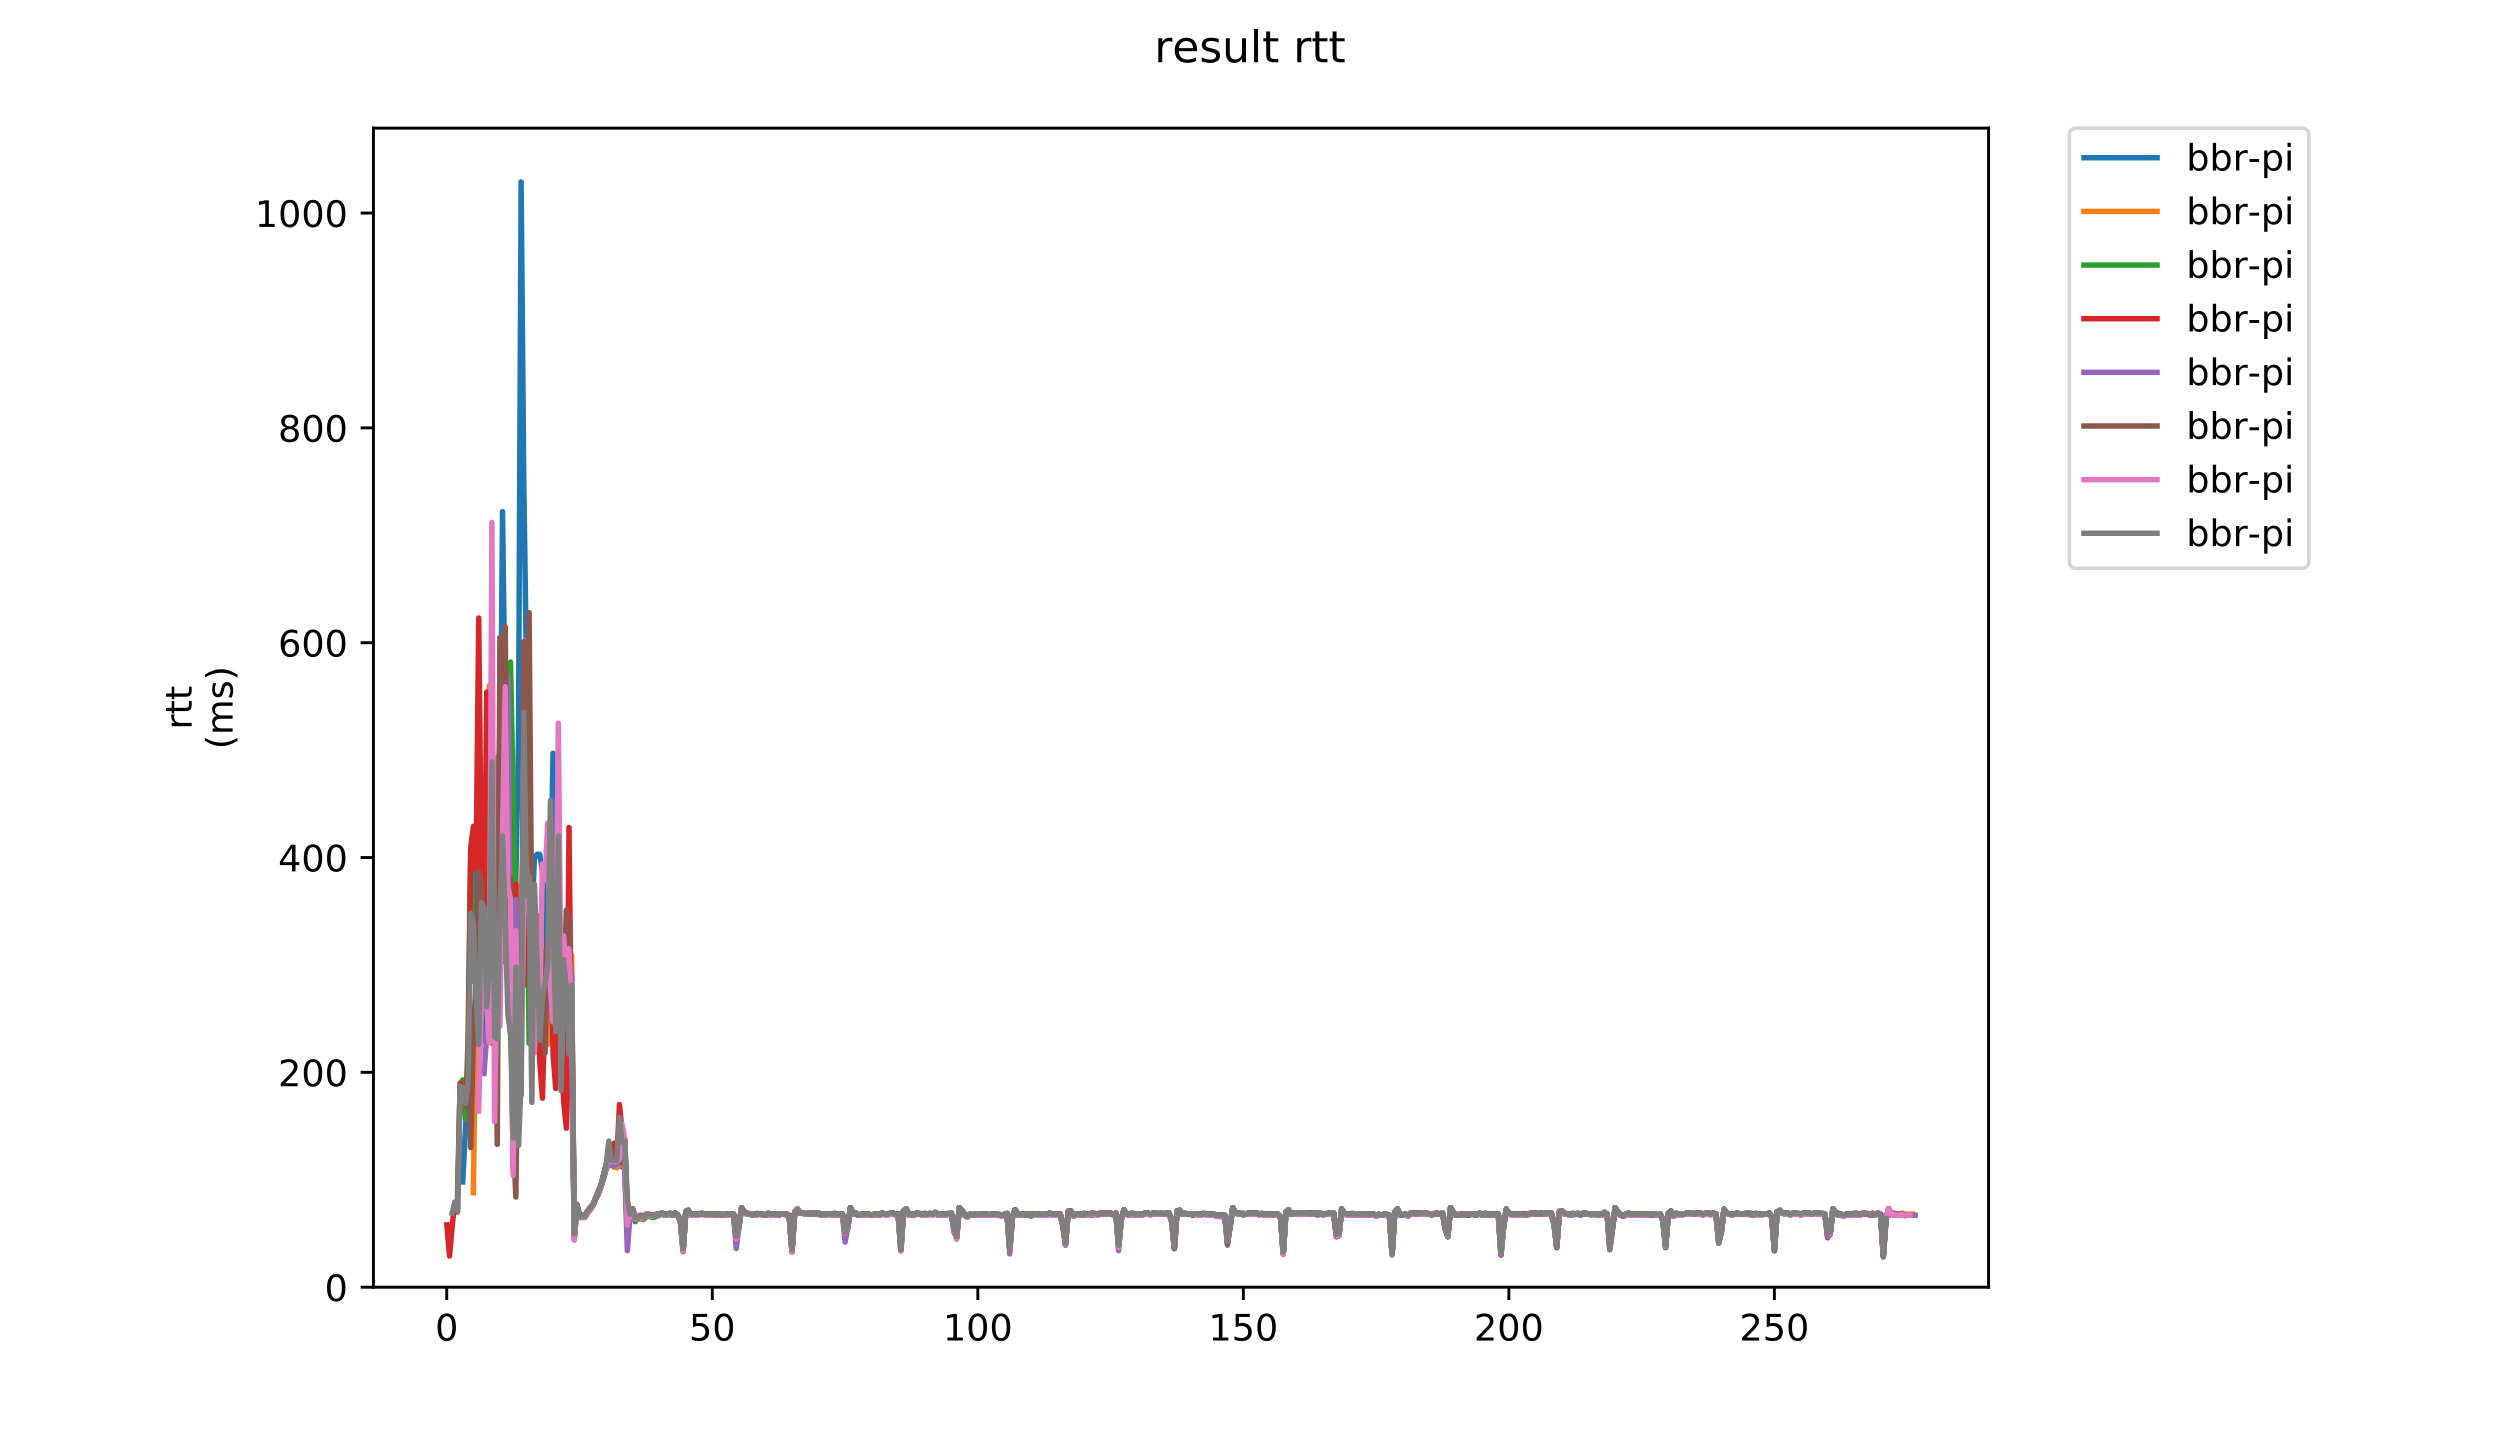 <?xml version="1.0" encoding="utf-8" standalone="no"?>
<!DOCTYPE svg PUBLIC "-//W3C//DTD SVG 1.1//EN"
  "http://www.w3.org/Graphics/SVG/1.1/DTD/svg11.dtd">
<!-- Created with matplotlib (https://matplotlib.org/) -->
<svg height="396pt" version="1.1" viewBox="0 0 684 396" width="684pt" xmlns="http://www.w3.org/2000/svg" xmlns:xlink="http://www.w3.org/1999/xlink">
 <defs>
  <style type="text/css">
*{stroke-linecap:butt;stroke-linejoin:round;}
  </style>
 </defs>
 <g id="figure_1">
  <g id="patch_1">
   <path d="M 0 396 
L 684 396 
L 684 0 
L 0 0 
z
" style="fill:#ffffff;"/>
  </g>
  <g id="axes_1">
   <g id="patch_2">
    <path d="M 102.175 352.174 
L 544.074 352.174 
L 544.074 35.062 
L 102.175 35.062 
z
" style="fill:#ffffff;"/>
   </g>
   <g id="matplotlib.axis_1">
    <g id="xtick_1">
     <g id="line2d_1">
      <defs>
       <path d="M 0 0 
L 0 3.5 
" id="m912d57f055" style="stroke:#000000;stroke-width:0.8;"/>
      </defs>
      <g>
       <use style="stroke:#000000;stroke-width:0.8;" x="122.231" xlink:href="#m912d57f055" y="352.174"/>
      </g>
     </g>
     <g id="text_1">
      <!-- 0 -->
      <defs>
       <path d="M 31.781 66.406 
Q 24.172 66.406 20.328 58.906 
Q 16.5 51.422 16.5 36.375 
Q 16.5 21.391 20.328 13.891 
Q 24.172 6.391 31.781 6.391 
Q 39.453 6.391 43.281 13.891 
Q 47.125 21.391 47.125 36.375 
Q 47.125 51.422 43.281 58.906 
Q 39.453 66.406 31.781 66.406 
z
M 31.781 74.219 
Q 44.047 74.219 50.516 64.516 
Q 56.984 54.828 56.984 36.375 
Q 56.984 17.969 50.516 8.266 
Q 44.047 -1.422 31.781 -1.422 
Q 19.531 -1.422 13.062 8.266 
Q 6.594 17.969 6.594 36.375 
Q 6.594 54.828 13.062 64.516 
Q 19.531 74.219 31.781 74.219 
z
" id="DejaVuSans-48"/>
      </defs>
      <g transform="translate(119.05 366.773)scale(0.1 -0.1)">
       <use xlink:href="#DejaVuSans-48"/>
      </g>
     </g>
    </g>
    <g id="xtick_2">
     <g id="line2d_2">
      <g>
       <use style="stroke:#000000;stroke-width:0.8;" x="194.88" xlink:href="#m912d57f055" y="352.174"/>
      </g>
     </g>
     <g id="text_2">
      <!-- 50 -->
      <defs>
       <path d="M 10.797 72.906 
L 49.516 72.906 
L 49.516 64.594 
L 19.828 64.594 
L 19.828 46.734 
Q 21.969 47.469 24.109 47.828 
Q 26.266 48.188 28.422 48.188 
Q 40.625 48.188 47.75 41.5 
Q 54.891 34.812 54.891 23.391 
Q 54.891 11.625 47.562 5.094 
Q 40.234 -1.422 26.906 -1.422 
Q 22.312 -1.422 17.547 -0.641 
Q 12.797 0.141 7.719 1.703 
L 7.719 11.625 
Q 12.109 9.234 16.797 8.062 
Q 21.484 6.891 26.703 6.891 
Q 35.156 6.891 40.078 11.328 
Q 45.016 15.766 45.016 23.391 
Q 45.016 31 40.078 35.438 
Q 35.156 39.891 26.703 39.891 
Q 22.75 39.891 18.812 39.016 
Q 14.891 38.141 10.797 36.281 
z
" id="DejaVuSans-53"/>
      </defs>
      <g transform="translate(188.518 366.773)scale(0.1 -0.1)">
       <use xlink:href="#DejaVuSans-53"/>
       <use x="63.623" xlink:href="#DejaVuSans-48"/>
      </g>
     </g>
    </g>
    <g id="xtick_3">
     <g id="line2d_3">
      <g>
       <use style="stroke:#000000;stroke-width:0.8;" x="267.529" xlink:href="#m912d57f055" y="352.174"/>
      </g>
     </g>
     <g id="text_3">
      <!-- 100 -->
      <defs>
       <path d="M 12.406 8.297 
L 28.516 8.297 
L 28.516 63.922 
L 10.984 60.406 
L 10.984 69.391 
L 28.422 72.906 
L 38.281 72.906 
L 38.281 8.297 
L 54.391 8.297 
L 54.391 0 
L 12.406 0 
z
" id="DejaVuSans-49"/>
      </defs>
      <g transform="translate(257.985 366.773)scale(0.1 -0.1)">
       <use xlink:href="#DejaVuSans-49"/>
       <use x="63.623" xlink:href="#DejaVuSans-48"/>
       <use x="127.246" xlink:href="#DejaVuSans-48"/>
      </g>
     </g>
    </g>
    <g id="xtick_4">
     <g id="line2d_4">
      <g>
       <use style="stroke:#000000;stroke-width:0.8;" x="340.178" xlink:href="#m912d57f055" y="352.174"/>
      </g>
     </g>
     <g id="text_4">
      <!-- 150 -->
      <g transform="translate(330.634 366.773)scale(0.1 -0.1)">
       <use xlink:href="#DejaVuSans-49"/>
       <use x="63.623" xlink:href="#DejaVuSans-53"/>
       <use x="127.246" xlink:href="#DejaVuSans-48"/>
      </g>
     </g>
    </g>
    <g id="xtick_5">
     <g id="line2d_5">
      <g>
       <use style="stroke:#000000;stroke-width:0.8;" x="412.826" xlink:href="#m912d57f055" y="352.174"/>
      </g>
     </g>
     <g id="text_5">
      <!-- 200 -->
      <defs>
       <path d="M 19.188 8.297 
L 53.609 8.297 
L 53.609 0 
L 7.328 0 
L 7.328 8.297 
Q 12.938 14.109 22.625 23.891 
Q 32.328 33.688 34.812 36.531 
Q 39.547 41.844 41.422 45.531 
Q 43.312 49.219 43.312 52.781 
Q 43.312 58.594 39.234 62.25 
Q 35.156 65.922 28.609 65.922 
Q 23.969 65.922 18.812 64.312 
Q 13.672 62.703 7.812 59.422 
L 7.812 69.391 
Q 13.766 71.781 18.938 73 
Q 24.125 74.219 28.422 74.219 
Q 39.75 74.219 46.484 68.547 
Q 53.219 62.891 53.219 53.422 
Q 53.219 48.922 51.531 44.891 
Q 49.859 40.875 45.406 35.406 
Q 44.188 33.984 37.641 27.219 
Q 31.109 20.453 19.188 8.297 
z
" id="DejaVuSans-50"/>
      </defs>
      <g transform="translate(403.283 366.773)scale(0.1 -0.1)">
       <use xlink:href="#DejaVuSans-50"/>
       <use x="63.623" xlink:href="#DejaVuSans-48"/>
       <use x="127.246" xlink:href="#DejaVuSans-48"/>
      </g>
     </g>
    </g>
    <g id="xtick_6">
     <g id="line2d_6">
      <g>
       <use style="stroke:#000000;stroke-width:0.8;" x="485.475" xlink:href="#m912d57f055" y="352.174"/>
      </g>
     </g>
     <g id="text_6">
      <!-- 250 -->
      <g transform="translate(475.931 366.773)scale(0.1 -0.1)">
       <use xlink:href="#DejaVuSans-50"/>
       <use x="63.623" xlink:href="#DejaVuSans-53"/>
       <use x="127.246" xlink:href="#DejaVuSans-48"/>
      </g>
     </g>
    </g>
   </g>
   <g id="matplotlib.axis_2">
    <g id="ytick_1">
     <g id="line2d_7">
      <defs>
       <path d="M 0 0 
L -3.5 0 
" id="m5678a86c93" style="stroke:#000000;stroke-width:0.8;"/>
      </defs>
      <g>
       <use style="stroke:#000000;stroke-width:0.8;" x="102.175" xlink:href="#m5678a86c93" y="352.174"/>
      </g>
     </g>
     <g id="text_7">
      <!-- 0 -->
      <g transform="translate(88.813 355.973)scale(0.1 -0.1)">
       <use xlink:href="#DejaVuSans-48"/>
      </g>
     </g>
    </g>
    <g id="ytick_2">
     <g id="line2d_8">
      <g>
       <use style="stroke:#000000;stroke-width:0.8;" x="102.175" xlink:href="#m5678a86c93" y="293.398"/>
      </g>
     </g>
     <g id="text_8">
      <!-- 200 -->
      <g transform="translate(76.088 297.197)scale(0.1 -0.1)">
       <use xlink:href="#DejaVuSans-50"/>
       <use x="63.623" xlink:href="#DejaVuSans-48"/>
       <use x="127.246" xlink:href="#DejaVuSans-48"/>
      </g>
     </g>
    </g>
    <g id="ytick_3">
     <g id="line2d_9">
      <g>
       <use style="stroke:#000000;stroke-width:0.8;" x="102.175" xlink:href="#m5678a86c93" y="234.622"/>
      </g>
     </g>
     <g id="text_9">
      <!-- 400 -->
      <defs>
       <path d="M 37.797 64.312 
L 12.891 25.391 
L 37.797 25.391 
z
M 35.203 72.906 
L 47.609 72.906 
L 47.609 25.391 
L 58.016 25.391 
L 58.016 17.188 
L 47.609 17.188 
L 47.609 0 
L 37.797 0 
L 37.797 17.188 
L 4.891 17.188 
L 4.891 26.703 
z
" id="DejaVuSans-52"/>
      </defs>
      <g transform="translate(76.088 238.421)scale(0.1 -0.1)">
       <use xlink:href="#DejaVuSans-52"/>
       <use x="63.623" xlink:href="#DejaVuSans-48"/>
       <use x="127.246" xlink:href="#DejaVuSans-48"/>
      </g>
     </g>
    </g>
    <g id="ytick_4">
     <g id="line2d_10">
      <g>
       <use style="stroke:#000000;stroke-width:0.8;" x="102.175" xlink:href="#m5678a86c93" y="175.846"/>
      </g>
     </g>
     <g id="text_10">
      <!-- 600 -->
      <defs>
       <path d="M 33.016 40.375 
Q 26.375 40.375 22.484 35.828 
Q 18.609 31.297 18.609 23.391 
Q 18.609 15.531 22.484 10.953 
Q 26.375 6.391 33.016 6.391 
Q 39.656 6.391 43.531 10.953 
Q 47.406 15.531 47.406 23.391 
Q 47.406 31.297 43.531 35.828 
Q 39.656 40.375 33.016 40.375 
z
M 52.594 71.297 
L 52.594 62.312 
Q 48.875 64.062 45.094 64.984 
Q 41.312 65.922 37.594 65.922 
Q 27.828 65.922 22.672 59.328 
Q 17.531 52.734 16.797 39.406 
Q 19.672 43.656 24.016 45.922 
Q 28.375 48.188 33.594 48.188 
Q 44.578 48.188 50.953 41.516 
Q 57.328 34.859 57.328 23.391 
Q 57.328 12.156 50.688 5.359 
Q 44.047 -1.422 33.016 -1.422 
Q 20.359 -1.422 13.672 8.266 
Q 6.984 17.969 6.984 36.375 
Q 6.984 53.656 15.188 63.938 
Q 23.391 74.219 37.203 74.219 
Q 40.922 74.219 44.703 73.484 
Q 48.484 72.75 52.594 71.297 
z
" id="DejaVuSans-54"/>
      </defs>
      <g transform="translate(76.088 179.645)scale(0.1 -0.1)">
       <use xlink:href="#DejaVuSans-54"/>
       <use x="63.623" xlink:href="#DejaVuSans-48"/>
       <use x="127.246" xlink:href="#DejaVuSans-48"/>
      </g>
     </g>
    </g>
    <g id="ytick_5">
     <g id="line2d_11">
      <g>
       <use style="stroke:#000000;stroke-width:0.8;" x="102.175" xlink:href="#m5678a86c93" y="117.07"/>
      </g>
     </g>
     <g id="text_11">
      <!-- 800 -->
      <defs>
       <path d="M 31.781 34.625 
Q 24.75 34.625 20.719 30.859 
Q 16.703 27.094 16.703 20.516 
Q 16.703 13.922 20.719 10.156 
Q 24.75 6.391 31.781 6.391 
Q 38.812 6.391 42.859 10.172 
Q 46.922 13.969 46.922 20.516 
Q 46.922 27.094 42.891 30.859 
Q 38.875 34.625 31.781 34.625 
z
M 21.922 38.812 
Q 15.578 40.375 12.031 44.719 
Q 8.5 49.078 8.5 55.328 
Q 8.5 64.062 14.719 69.141 
Q 20.953 74.219 31.781 74.219 
Q 42.672 74.219 48.875 69.141 
Q 55.078 64.062 55.078 55.328 
Q 55.078 49.078 51.531 44.719 
Q 48 40.375 41.703 38.812 
Q 48.828 37.156 52.797 32.312 
Q 56.781 27.484 56.781 20.516 
Q 56.781 9.906 50.312 4.234 
Q 43.844 -1.422 31.781 -1.422 
Q 19.734 -1.422 13.25 4.234 
Q 6.781 9.906 6.781 20.516 
Q 6.781 27.484 10.781 32.312 
Q 14.797 37.156 21.922 38.812 
z
M 18.312 54.391 
Q 18.312 48.734 21.844 45.562 
Q 25.391 42.391 31.781 42.391 
Q 38.141 42.391 41.719 45.562 
Q 45.312 48.734 45.312 54.391 
Q 45.312 60.062 41.719 63.234 
Q 38.141 66.406 31.781 66.406 
Q 25.391 66.406 21.844 63.234 
Q 18.312 60.062 18.312 54.391 
z
" id="DejaVuSans-56"/>
      </defs>
      <g transform="translate(76.088 120.869)scale(0.1 -0.1)">
       <use xlink:href="#DejaVuSans-56"/>
       <use x="63.623" xlink:href="#DejaVuSans-48"/>
       <use x="127.246" xlink:href="#DejaVuSans-48"/>
      </g>
     </g>
    </g>
    <g id="ytick_6">
     <g id="line2d_12">
      <g>
       <use style="stroke:#000000;stroke-width:0.8;" x="102.175" xlink:href="#m5678a86c93" y="58.294"/>
      </g>
     </g>
     <g id="text_12">
      <!-- 1000 -->
      <g transform="translate(69.725 62.093)scale(0.1 -0.1)">
       <use xlink:href="#DejaVuSans-49"/>
       <use x="63.623" xlink:href="#DejaVuSans-48"/>
       <use x="127.246" xlink:href="#DejaVuSans-48"/>
       <use x="190.869" xlink:href="#DejaVuSans-48"/>
      </g>
     </g>
    </g>
    <g id="text_13">
     <!-- rtt -->
     <defs>
      <path d="M 41.109 46.297 
Q 39.594 47.172 37.812 47.578 
Q 36.031 48 33.891 48 
Q 26.266 48 22.188 43.047 
Q 18.109 38.094 18.109 28.812 
L 18.109 0 
L 9.078 0 
L 9.078 54.688 
L 18.109 54.688 
L 18.109 46.188 
Q 20.953 51.172 25.484 53.578 
Q 30.031 56 36.531 56 
Q 37.453 56 38.578 55.875 
Q 39.703 55.766 41.062 55.516 
z
" id="DejaVuSans-114"/>
      <path d="M 18.312 70.219 
L 18.312 54.688 
L 36.812 54.688 
L 36.812 47.703 
L 18.312 47.703 
L 18.312 18.016 
Q 18.312 11.328 20.141 9.422 
Q 21.969 7.516 27.594 7.516 
L 36.812 7.516 
L 36.812 0 
L 27.594 0 
Q 17.188 0 13.234 3.875 
Q 9.281 7.766 9.281 18.016 
L 9.281 47.703 
L 2.688 47.703 
L 2.688 54.688 
L 9.281 54.688 
L 9.281 70.219 
z
" id="DejaVuSans-116"/>
     </defs>
     <g transform="translate(52.448 199.594)rotate(-90)scale(0.1 -0.1)">
      <use xlink:href="#DejaVuSans-114"/>
      <use x="41.113" xlink:href="#DejaVuSans-116"/>
      <use x="80.322" xlink:href="#DejaVuSans-116"/>
     </g>
     <!-- (ms) -->
     <defs>
      <path d="M 31 75.875 
Q 24.469 64.656 21.281 53.656 
Q 18.109 42.672 18.109 31.391 
Q 18.109 20.125 21.312 9.062 
Q 24.516 -2 31 -13.188 
L 23.188 -13.188 
Q 15.875 -1.703 12.234 9.375 
Q 8.594 20.453 8.594 31.391 
Q 8.594 42.281 12.203 53.312 
Q 15.828 64.359 23.188 75.875 
z
" id="DejaVuSans-40"/>
      <path d="M 52 44.188 
Q 55.375 50.25 60.062 53.125 
Q 64.75 56 71.094 56 
Q 79.641 56 84.281 50.016 
Q 88.922 44.047 88.922 33.016 
L 88.922 0 
L 79.891 0 
L 79.891 32.719 
Q 79.891 40.578 77.094 44.375 
Q 74.312 48.188 68.609 48.188 
Q 61.625 48.188 57.562 43.547 
Q 53.516 38.922 53.516 30.906 
L 53.516 0 
L 44.484 0 
L 44.484 32.719 
Q 44.484 40.625 41.703 44.406 
Q 38.922 48.188 33.109 48.188 
Q 26.219 48.188 22.156 43.531 
Q 18.109 38.875 18.109 30.906 
L 18.109 0 
L 9.078 0 
L 9.078 54.688 
L 18.109 54.688 
L 18.109 46.188 
Q 21.188 51.219 25.484 53.609 
Q 29.781 56 35.688 56 
Q 41.656 56 45.828 52.969 
Q 50 49.953 52 44.188 
z
" id="DejaVuSans-109"/>
      <path d="M 44.281 53.078 
L 44.281 44.578 
Q 40.484 46.531 36.375 47.5 
Q 32.281 48.484 27.875 48.484 
Q 21.188 48.484 17.844 46.438 
Q 14.5 44.391 14.5 40.281 
Q 14.5 37.156 16.891 35.375 
Q 19.281 33.594 26.516 31.984 
L 29.594 31.297 
Q 39.156 29.25 43.188 25.516 
Q 47.219 21.781 47.219 15.094 
Q 47.219 7.469 41.188 3.016 
Q 35.156 -1.422 24.609 -1.422 
Q 20.219 -1.422 15.453 -0.562 
Q 10.688 0.297 5.422 2 
L 5.422 11.281 
Q 10.406 8.688 15.234 7.391 
Q 20.062 6.109 24.812 6.109 
Q 31.156 6.109 34.562 8.281 
Q 37.984 10.453 37.984 14.406 
Q 37.984 18.062 35.516 20.016 
Q 33.062 21.969 24.703 23.781 
L 21.578 24.516 
Q 13.234 26.266 9.516 29.906 
Q 5.812 33.547 5.812 39.891 
Q 5.812 47.609 11.281 51.797 
Q 16.75 56 26.812 56 
Q 31.781 56 36.172 55.266 
Q 40.578 54.547 44.281 53.078 
z
" id="DejaVuSans-115"/>
      <path d="M 8.016 75.875 
L 15.828 75.875 
Q 23.141 64.359 26.781 53.312 
Q 30.422 42.281 30.422 31.391 
Q 30.422 20.453 26.781 9.375 
Q 23.141 -1.703 15.828 -13.188 
L 8.016 -13.188 
Q 14.5 -2 17.703 9.062 
Q 20.906 20.125 20.906 31.391 
Q 20.906 42.672 17.703 53.656 
Q 14.5 64.656 8.016 75.875 
z
" id="DejaVuSans-41"/>
     </defs>
     <g transform="translate(63.646 204.995)rotate(-90)scale(0.1 -0.1)">
      <use xlink:href="#DejaVuSans-40"/>
      <use x="39.014" xlink:href="#DejaVuSans-109"/>
      <use x="136.426" xlink:href="#DejaVuSans-115"/>
      <use x="188.525" xlink:href="#DejaVuSans-41"/>
     </g>
    </g>
   </g>
   <g id="line2d_13">
    <path clip-path="url(#pa344395b03)" d="M 126.595 323.374 
L 128.048 295.455 
L 128.774 243.732 
L 129.5 234.916 
L 130.227 254.606 
L 130.953 257.839 
L 131.68 242.263 
L 132.406 284.876 
L 133.133 206.997 
L 133.859 239.324 
L 134.586 241.381 
L 135.312 235.798 
L 136.039 221.691 
L 136.765 228.451 
L 137.492 139.993 
L 138.218 195.83 
L 138.945 212.287 
L 140.398 309.268 
L 141.124 240.5 
L 141.851 203.765 
L 142.577 49.771 
L 143.304 131.764 
L 144.03 182.311 
L 144.757 224.336 
L 145.483 252.549 
L 146.21 234.916 
L 146.936 233.74 
L 147.663 233.74 
L 148.389 238.149 
L 149.116 246.671 
L 149.842 270.182 
L 150.569 250.785 
L 151.295 206.116 
L 152.022 261.953 
L 152.748 266.655 
L 153.475 281.349 
L 154.201 259.308 
L 154.928 279.88 
L 155.654 266.655 
L 156.381 273.708 
L 157.107 335.717 
L 157.834 329.545 
L 158.56 332.484 
L 159.286 332.484 
L 160.013 332.778 
L 161.466 330.427 
L 162.192 329.839 
L 162.919 328.076 
L 163.645 326.607 
L 165.098 322.492 
L 165.825 319.26 
L 166.551 318.378 
L 167.278 318.672 
L 168.004 319.26 
L 169.457 318.672 
L 170.184 319.26 
L 170.91 319.553 
L 171.637 336.892 
L 172.363 332.778 
L 173.09 332.19 
L 173.816 334.247 
L 174.543 333.366 
L 175.269 333.366 
L 175.996 333.66 
L 177.449 332.484 
L 178.175 332.778 
L 178.902 332.778 
L 181.081 331.896 
L 181.808 332.19 
L 183.261 332.19 
L 183.987 332.484 
L 184.714 332.19 
L 185.44 332.484 
L 186.167 334.541 
L 186.893 342.182 
L 187.619 331.603 
L 188.346 331.309 
L 189.072 332.19 
L 194.884 332.19 
L 195.611 332.484 
L 196.337 332.19 
L 200.696 332.19 
L 201.423 338.362 
L 202.149 335.717 
L 202.876 330.721 
L 203.602 331.603 
L 205.055 332.19 
L 208.688 332.19 
L 209.414 332.484 
L 210.141 332.19 
L 211.594 332.19 
L 212.32 332.484 
L 213.047 332.19 
L 215.226 332.19 
L 215.953 333.072 
L 216.679 342.476 
L 217.405 331.896 
L 218.132 331.015 
L 218.858 331.896 
L 219.585 331.896 
L 220.311 332.19 
L 221.038 332.19 
L 221.764 331.896 
L 222.491 332.19 
L 223.217 332.19 
L 223.944 331.896 
L 224.67 332.19 
L 230.482 332.19 
L 231.209 336.599 
L 231.935 336.011 
L 232.662 330.427 
L 233.388 332.19 
L 234.115 331.896 
L 234.841 332.484 
L 235.568 332.484 
L 236.294 332.19 
L 237.021 332.19 
L 237.747 332.484 
L 238.474 332.484 
L 239.2 332.19 
L 239.927 332.484 
L 240.653 332.484 
L 241.38 331.896 
L 242.106 332.19 
L 242.833 332.19 
L 243.559 331.896 
L 244.286 331.896 
L 245.012 332.19 
L 245.739 332.19 
L 246.465 341.007 
L 247.191 331.309 
L 247.918 330.721 
L 248.644 332.484 
L 249.371 332.19 
L 250.097 332.19 
L 250.824 331.896 
L 251.55 332.19 
L 255.183 332.19 
L 255.909 331.896 
L 256.636 332.484 
L 257.362 332.19 
L 260.268 332.19 
L 260.995 336.011 
L 261.721 338.068 
L 262.448 330.427 
L 263.901 332.19 
L 264.627 332.778 
L 265.354 332.19 
L 269.713 332.19 
L 270.439 332.484 
L 271.166 332.19 
L 273.345 332.19 
L 274.072 332.484 
L 274.798 332.19 
L 275.524 332.19 
L 276.251 341.007 
L 276.977 333.366 
L 277.704 331.015 
L 278.43 332.19 
L 279.883 332.19 
L 280.61 332.484 
L 281.336 332.484 
L 282.063 332.19 
L 286.422 332.19 
L 287.148 331.896 
L 287.875 332.19 
L 288.601 332.19 
L 289.328 332.484 
L 290.054 332.19 
L 290.781 334.835 
L 291.507 340.125 
L 292.234 331.603 
L 292.96 331.603 
L 293.687 332.484 
L 294.413 332.484 
L 295.14 332.19 
L 302.405 332.19 
L 303.131 331.896 
L 303.858 331.896 
L 304.584 332.19 
L 305.31 331.896 
L 306.037 340.419 
L 306.763 333.66 
L 307.49 331.015 
L 308.216 332.19 
L 308.943 332.484 
L 309.669 331.896 
L 310.396 332.19 
L 312.575 332.19 
L 313.302 331.896 
L 314.028 331.896 
L 314.755 332.19 
L 315.481 331.896 
L 316.208 332.19 
L 316.934 332.19 
L 317.661 331.896 
L 318.387 332.19 
L 319.114 331.896 
L 319.84 331.896 
L 320.567 333.954 
L 321.293 341.594 
L 322.02 331.603 
L 322.746 331.015 
L 323.473 332.19 
L 331.464 332.19 
L 332.191 332.484 
L 335.096 332.484 
L 335.823 338.95 
L 336.549 335.717 
L 337.276 330.427 
L 338.002 331.896 
L 338.729 331.896 
L 339.455 332.19 
L 340.182 331.896 
L 340.908 332.19 
L 341.635 331.896 
L 343.814 331.896 
L 344.541 332.19 
L 345.267 331.896 
L 345.994 332.19 
L 349.626 332.19 
L 350.353 332.778 
L 351.079 343.064 
L 351.806 331.896 
L 352.532 331.015 
L 353.259 332.19 
L 353.985 332.19 
L 354.712 331.896 
L 355.438 331.896 
L 356.165 332.19 
L 356.891 331.896 
L 359.071 331.896 
L 359.797 332.19 
L 360.524 331.896 
L 361.25 332.19 
L 362.703 332.19 
L 363.429 331.896 
L 364.156 332.19 
L 364.882 331.896 
L 365.609 337.48 
L 366.335 338.068 
L 367.062 330.721 
L 367.788 331.896 
L 368.515 332.19 
L 369.968 332.19 
L 370.694 332.484 
L 371.421 332.484 
L 372.147 332.19 
L 375.78 332.19 
L 376.506 332.484 
L 377.233 332.19 
L 377.959 332.484 
L 378.686 332.19 
L 379.412 332.484 
L 380.139 332.484 
L 380.865 343.064 
L 381.592 331.603 
L 382.318 330.721 
L 383.045 332.19 
L 383.771 332.484 
L 384.498 332.19 
L 385.224 332.484 
L 385.951 331.896 
L 388.13 331.896 
L 388.857 332.19 
L 389.583 332.19 
L 390.31 331.896 
L 391.036 332.19 
L 392.489 332.19 
L 393.215 331.896 
L 393.942 332.19 
L 394.668 331.896 
L 395.395 335.423 
L 396.121 338.362 
L 396.848 330.427 
L 397.574 331.603 
L 398.301 332.484 
L 400.48 332.484 
L 401.207 332.19 
L 404.113 332.19 
L 404.839 331.896 
L 405.566 332.19 
L 406.292 332.19 
L 407.019 332.484 
L 407.745 332.19 
L 409.925 332.19 
L 410.651 342.182 
L 411.378 335.423 
L 412.104 330.721 
L 412.831 331.896 
L 413.557 332.19 
L 414.284 332.19 
L 415.01 332.484 
L 415.737 332.19 
L 419.369 332.19 
L 420.096 331.896 
L 424.454 331.896 
L 425.181 334.541 
L 425.907 341.301 
L 426.634 331.603 
L 427.36 331.309 
L 428.087 332.19 
L 429.54 332.19 
L 430.266 331.896 
L 430.993 332.19 
L 431.719 331.896 
L 432.446 332.19 
L 433.172 331.896 
L 433.899 332.19 
L 437.531 332.19 
L 438.258 332.484 
L 438.984 331.896 
L 439.711 332.19 
L 440.437 340.713 
L 441.164 336.011 
L 441.89 330.427 
L 442.617 331.603 
L 443.343 332.484 
L 444.07 332.484 
L 444.796 332.19 
L 445.523 332.19 
L 446.249 332.484 
L 446.976 332.19 
L 452.787 332.19 
L 453.514 332.484 
L 454.24 332.19 
L 454.967 333.954 
L 455.693 341.301 
L 456.42 332.19 
L 457.146 331.603 
L 457.873 332.778 
L 458.599 332.19 
L 459.326 332.19 
L 460.052 332.484 
L 461.505 331.896 
L 462.232 332.19 
L 462.958 332.19 
L 463.685 331.896 
L 465.138 331.896 
L 465.864 332.19 
L 466.591 331.896 
L 467.317 331.896 
L 468.044 332.19 
L 468.77 331.896 
L 469.497 332.19 
L 470.223 338.95 
L 470.95 337.186 
L 471.676 330.721 
L 472.403 331.896 
L 473.129 332.19 
L 474.582 332.19 
L 475.309 331.896 
L 476.035 332.19 
L 476.762 332.19 
L 477.488 331.896 
L 478.215 332.19 
L 478.941 331.896 
L 479.668 332.19 
L 483.3 332.19 
L 484.026 331.896 
L 484.753 332.778 
L 485.479 342.182 
L 486.206 331.603 
L 486.932 331.309 
L 487.659 331.896 
L 489.112 331.896 
L 489.838 332.19 
L 490.565 331.896 
L 491.291 331.896 
L 492.018 332.19 
L 492.744 332.19 
L 493.471 331.896 
L 494.924 331.896 
L 495.65 332.19 
L 496.377 331.896 
L 497.83 331.896 
L 498.556 332.19 
L 499.283 332.19 
L 500.009 336.892 
L 500.736 337.48 
L 501.462 330.721 
L 502.189 331.896 
L 502.915 332.19 
L 503.642 332.19 
L 504.368 332.484 
L 505.095 332.19 
L 508.001 332.19 
L 508.727 332.484 
L 510.18 331.896 
L 510.906 332.19 
L 513.086 332.19 
L 513.812 331.896 
L 514.539 332.19 
L 515.265 343.652 
L 515.992 333.66 
L 516.718 330.721 
L 517.445 332.19 
L 518.171 331.896 
L 518.898 332.19 
L 520.351 332.19 
L 521.077 332.484 
L 521.077 332.484 
" style="fill:none;stroke:#1f77b4;stroke-linecap:square;stroke-width:1.5;"/>
   </g>
   <g id="line2d_14">
    <path clip-path="url(#pa344395b03)" d="M 129.511 326.313 
L 130.237 272.533 
L 130.964 287.227 
L 131.69 269.3 
L 132.417 241.675 
L 133.143 230.214 
L 133.87 187.601 
L 134.596 235.21 
L 135.323 252.549 
L 136.049 239.912 
L 136.776 241.087 
L 137.502 228.157 
L 138.229 255.781 
L 138.955 263.128 
L 139.681 268.418 
L 140.408 318.966 
L 141.134 263.716 
L 141.861 295.455 
L 142.587 248.728 
L 143.314 221.985 
L 144.04 238.736 
L 144.767 268.418 
L 145.493 271.063 
L 146.22 278.704 
L 146.946 274.002 
L 147.673 258.72 
L 148.399 285.757 
L 149.126 285.169 
L 149.852 285.757 
L 150.579 266.655 
L 151.305 279.292 
L 152.032 276.941 
L 152.758 283.994 
L 153.485 275.765 
L 154.211 285.169 
L 154.938 271.651 
L 155.664 267.83 
L 156.391 261.365 
L 157.117 337.48 
L 157.844 329.545 
L 158.57 332.778 
L 160.023 332.778 
L 160.75 331.603 
L 162.203 329.839 
L 163.656 326.313 
L 164.382 324.843 
L 165.835 319.847 
L 166.562 312.794 
L 167.288 318.672 
L 168.014 318.966 
L 168.741 319.553 
L 169.467 318.966 
L 170.194 314.557 
L 170.92 313.088 
L 171.647 338.656 
L 172.373 332.778 
L 173.1 331.896 
L 173.826 333.66 
L 174.553 333.66 
L 175.279 333.366 
L 176.006 333.366 
L 176.732 332.778 
L 178.912 332.778 
L 180.365 332.19 
L 181.091 332.19 
L 181.818 332.484 
L 182.544 332.19 
L 183.271 332.19 
L 183.997 332.484 
L 184.724 331.896 
L 185.45 332.484 
L 186.177 333.954 
L 186.903 341.888 
L 187.63 331.603 
L 188.356 331.309 
L 189.083 332.19 
L 191.262 332.19 
L 191.989 331.896 
L 192.715 332.19 
L 193.442 332.19 
L 194.168 332.484 
L 194.895 332.19 
L 197.074 332.19 
L 197.8 332.484 
L 198.527 332.19 
L 200.706 332.19 
L 201.433 338.362 
L 202.159 335.423 
L 202.886 330.427 
L 203.612 331.603 
L 205.065 332.19 
L 206.518 332.19 
L 207.245 331.896 
L 207.971 332.19 
L 208.698 332.19 
L 209.424 332.484 
L 210.151 332.19 
L 212.33 332.19 
L 213.057 332.484 
L 213.783 332.19 
L 215.236 332.19 
L 215.963 332.778 
L 216.689 342.476 
L 217.416 331.896 
L 218.142 330.721 
L 218.869 331.896 
L 219.595 331.896 
L 220.322 332.19 
L 221.048 331.896 
L 221.775 331.896 
L 222.501 332.19 
L 223.228 331.896 
L 223.954 331.896 
L 224.681 332.19 
L 230.492 332.19 
L 231.219 337.186 
L 231.945 335.717 
L 232.672 330.427 
L 233.398 332.19 
L 234.125 331.896 
L 234.851 332.484 
L 235.578 332.19 
L 237.757 332.19 
L 238.484 332.484 
L 239.21 332.19 
L 239.937 332.19 
L 240.663 332.484 
L 241.39 331.896 
L 242.116 332.19 
L 245.749 332.19 
L 246.475 342.182 
L 247.202 331.309 
L 247.928 331.015 
L 248.655 332.484 
L 249.381 332.484 
L 250.834 331.896 
L 251.561 332.19 
L 253.74 332.19 
L 254.467 331.896 
L 255.193 332.19 
L 255.919 331.896 
L 256.646 332.484 
L 257.372 332.19 
L 259.552 332.19 
L 260.278 331.896 
L 261.005 336.011 
L 261.731 338.362 
L 262.458 330.427 
L 263.184 331.309 
L 263.911 332.484 
L 264.637 332.778 
L 265.364 332.19 
L 266.09 332.484 
L 268.996 332.484 
L 269.723 332.19 
L 270.449 332.484 
L 271.176 332.19 
L 271.902 332.484 
L 272.629 332.19 
L 273.355 332.484 
L 274.808 332.484 
L 275.535 332.19 
L 276.261 341.301 
L 276.988 333.072 
L 277.714 331.309 
L 278.441 332.19 
L 279.167 332.484 
L 279.894 332.19 
L 280.62 332.484 
L 282.073 332.484 
L 282.8 332.19 
L 284.979 332.19 
L 285.705 332.484 
L 286.432 332.484 
L 287.158 331.896 
L 287.885 332.19 
L 290.064 332.19 
L 290.791 334.835 
L 291.517 340.419 
L 292.244 331.603 
L 292.97 331.309 
L 293.697 332.484 
L 294.423 332.484 
L 295.15 332.19 
L 298.056 332.19 
L 298.782 331.896 
L 299.509 332.19 
L 300.962 332.19 
L 301.688 331.896 
L 303.868 331.896 
L 304.594 332.19 
L 305.321 331.896 
L 306.047 340.713 
L 306.774 333.66 
L 307.5 331.015 
L 308.227 332.19 
L 312.586 332.19 
L 313.312 331.896 
L 314.039 331.896 
L 314.765 332.19 
L 315.491 332.19 
L 316.218 331.896 
L 316.944 332.19 
L 318.397 332.19 
L 319.124 331.896 
L 319.85 331.896 
L 320.577 334.247 
L 321.303 341.301 
L 322.03 331.309 
L 322.756 331.309 
L 323.483 332.19 
L 332.201 332.19 
L 332.927 332.484 
L 333.654 332.484 
L 334.38 332.778 
L 335.107 332.484 
L 335.833 339.243 
L 336.56 335.717 
L 337.286 330.427 
L 338.013 331.896 
L 338.739 331.896 
L 339.466 332.19 
L 340.919 332.19 
L 341.645 331.896 
L 342.372 332.19 
L 343.098 332.19 
L 343.824 331.896 
L 344.551 332.19 
L 345.277 332.19 
L 346.004 332.484 
L 346.73 332.19 
L 348.183 332.19 
L 348.91 332.484 
L 349.636 332.484 
L 350.363 333.366 
L 351.089 343.064 
L 351.816 331.896 
L 352.542 331.015 
L 353.269 332.19 
L 353.995 331.896 
L 354.722 331.896 
L 355.448 332.19 
L 358.354 332.19 
L 359.081 331.896 
L 359.807 332.19 
L 362.713 332.19 
L 363.44 331.896 
L 364.166 332.19 
L 364.893 331.896 
L 365.619 337.48 
L 366.346 337.774 
L 367.072 331.015 
L 367.799 331.896 
L 368.525 332.19 
L 369.978 332.19 
L 370.705 332.484 
L 371.431 332.19 
L 372.158 332.19 
L 372.884 332.484 
L 373.61 332.484 
L 374.337 332.19 
L 375.79 332.19 
L 376.516 332.484 
L 377.243 332.19 
L 377.969 332.484 
L 378.696 332.19 
L 380.149 332.778 
L 380.875 343.064 
L 381.602 331.603 
L 382.328 330.721 
L 383.055 332.19 
L 383.781 332.484 
L 384.508 332.19 
L 385.234 332.484 
L 385.961 331.896 
L 386.687 331.896 
L 387.414 332.19 
L 388.14 331.896 
L 388.867 332.19 
L 391.773 332.19 
L 392.499 331.896 
L 393.226 331.896 
L 393.952 332.19 
L 394.679 331.896 
L 395.405 335.717 
L 396.132 338.362 
L 396.858 330.427 
L 397.585 331.603 
L 398.311 332.484 
L 399.764 332.484 
L 400.491 332.19 
L 406.302 332.19 
L 407.029 332.484 
L 407.755 332.19 
L 408.482 332.484 
L 409.208 332.19 
L 409.935 332.19 
L 410.661 342.182 
L 411.388 335.423 
L 412.114 331.015 
L 412.841 331.896 
L 414.294 332.484 
L 415.02 332.484 
L 415.747 332.19 
L 419.379 332.19 
L 420.106 331.896 
L 420.832 332.19 
L 421.559 331.896 
L 422.285 332.19 
L 423.012 331.896 
L 423.738 332.19 
L 424.465 332.19 
L 425.191 334.541 
L 425.918 341.301 
L 426.644 331.603 
L 427.371 331.309 
L 428.097 331.896 
L 429.55 332.484 
L 430.277 332.19 
L 437.541 332.19 
L 438.268 332.484 
L 438.994 331.896 
L 439.721 332.19 
L 440.447 340.713 
L 441.174 336.011 
L 441.9 330.427 
L 442.627 331.603 
L 443.353 332.19 
L 444.08 332.484 
L 445.533 331.896 
L 446.259 332.484 
L 446.986 332.19 
L 452.798 332.19 
L 453.524 332.484 
L 454.251 332.19 
L 454.977 333.66 
L 455.704 341.301 
L 456.43 332.19 
L 457.157 331.309 
L 457.883 332.484 
L 458.61 332.19 
L 460.789 332.19 
L 461.515 331.896 
L 462.968 331.896 
L 463.695 332.19 
L 464.421 331.896 
L 465.148 331.896 
L 465.874 332.19 
L 466.601 331.896 
L 468.78 331.896 
L 469.507 332.19 
L 470.233 338.656 
L 470.96 337.186 
L 471.686 331.015 
L 472.413 331.896 
L 473.866 332.484 
L 475.319 331.896 
L 476.045 332.19 
L 478.951 332.19 
L 479.678 332.484 
L 480.404 332.19 
L 481.131 332.19 
L 481.857 332.484 
L 482.584 332.19 
L 483.31 332.19 
L 484.037 331.896 
L 484.763 333.072 
L 485.49 342.182 
L 486.216 331.896 
L 486.943 331.309 
L 487.669 331.896 
L 488.396 332.19 
L 489.849 332.19 
L 490.575 331.896 
L 491.301 331.896 
L 492.028 332.19 
L 492.754 332.19 
L 493.481 331.896 
L 494.934 331.896 
L 495.66 332.19 
L 496.387 331.896 
L 497.113 331.896 
L 497.84 332.19 
L 499.293 332.19 
L 500.019 337.186 
L 500.746 337.48 
L 501.472 331.015 
L 502.199 331.896 
L 502.925 332.19 
L 503.652 332.19 
L 504.378 332.484 
L 505.105 332.484 
L 505.831 332.19 
L 506.558 332.484 
L 507.284 332.19 
L 508.011 332.19 
L 508.737 332.484 
L 509.464 332.19 
L 510.19 332.19 
L 510.917 331.896 
L 511.643 332.19 
L 514.549 332.19 
L 515.276 343.358 
L 516.002 333.366 
L 516.729 330.721 
L 517.455 332.19 
L 519.635 332.19 
L 520.361 331.896 
L 521.087 332.19 
L 523.267 332.19 
L 523.267 332.19 
" style="fill:none;stroke:#ff7f0e;stroke-linecap:square;stroke-width:1.5;"/>
   </g>
   <g id="line2d_15">
    <path clip-path="url(#pa344395b03)" d="M 125.143 328.664 
L 125.869 297.219 
L 126.596 295.455 
L 127.322 306.035 
L 128.049 284.582 
L 128.775 232.859 
L 129.502 268.418 
L 130.228 264.304 
L 130.955 247.847 
L 131.681 252.255 
L 132.408 226.099 
L 133.134 234.622 
L 133.861 251.079 
L 134.587 241.087 
L 135.314 251.079 
L 136.04 238.149 
L 136.767 199.062 
L 137.493 236.679 
L 138.22 239.618 
L 138.946 249.316 
L 139.673 181.136 
L 141.126 252.255 
L 141.852 303.684 
L 142.579 264.01 
L 143.305 239.324 
L 144.032 230.802 
L 144.758 285.463 
L 145.485 264.01 
L 146.211 270.475 
L 146.938 284.582 
L 147.664 271.651 
L 148.391 262.541 
L 149.117 260.19 
L 149.844 269.594 
L 150.57 270.475 
L 151.297 267.243 
L 152.023 259.896 
L 152.75 278.704 
L 153.476 276.941 
L 154.203 281.937 
L 154.929 275.177 
L 155.655 270.182 
L 156.382 269.594 
L 157.108 336.305 
L 157.835 329.545 
L 158.561 332.484 
L 159.288 332.484 
L 160.014 332.778 
L 160.741 331.309 
L 161.467 330.721 
L 162.194 329.839 
L 162.92 328.076 
L 163.647 326.607 
L 164.373 324.843 
L 165.826 319.847 
L 166.553 318.672 
L 167.279 318.672 
L 168.006 318.378 
L 168.732 318.378 
L 169.459 318.084 
L 170.185 309.855 
L 170.912 319.553 
L 171.638 336.892 
L 172.365 332.778 
L 173.091 331.603 
L 173.818 333.66 
L 174.544 333.366 
L 175.271 332.778 
L 175.997 333.072 
L 176.724 332.484 
L 177.45 332.484 
L 178.177 333.072 
L 178.903 333.072 
L 181.083 332.19 
L 181.809 332.484 
L 182.536 332.484 
L 183.262 332.19 
L 183.989 332.484 
L 184.715 331.896 
L 185.441 332.484 
L 186.168 333.954 
L 186.894 342.182 
L 187.621 331.603 
L 188.347 331.015 
L 189.074 332.484 
L 189.8 332.19 
L 190.527 332.484 
L 191.253 332.19 
L 192.706 332.19 
L 193.433 332.484 
L 194.159 332.484 
L 194.886 332.19 
L 195.612 332.484 
L 196.339 332.19 
L 197.065 332.484 
L 198.518 332.484 
L 199.245 332.19 
L 199.971 332.484 
L 200.698 332.484 
L 201.424 338.362 
L 202.151 335.423 
L 202.877 330.721 
L 203.604 331.896 
L 204.33 332.19 
L 205.057 332.19 
L 205.783 332.484 
L 206.51 332.484 
L 207.236 332.19 
L 207.963 332.19 
L 208.689 332.484 
L 209.416 332.484 
L 210.142 332.19 
L 210.869 332.484 
L 211.595 332.19 
L 212.322 332.484 
L 213.048 332.484 
L 213.774 332.19 
L 214.501 332.19 
L 215.227 332.484 
L 215.954 333.366 
L 216.68 342.476 
L 217.407 332.19 
L 218.133 331.015 
L 218.86 331.896 
L 219.586 331.896 
L 220.313 332.19 
L 223.945 332.19 
L 224.672 332.484 
L 226.125 332.484 
L 226.851 332.19 
L 227.578 332.484 
L 228.304 332.19 
L 229.031 332.484 
L 229.757 332.19 
L 230.484 332.484 
L 231.21 337.186 
L 231.937 336.011 
L 232.663 330.721 
L 233.39 332.19 
L 234.116 332.19 
L 234.843 332.484 
L 235.569 332.484 
L 236.296 332.19 
L 237.022 332.484 
L 240.655 332.484 
L 241.381 331.896 
L 242.834 332.484 
L 243.56 332.19 
L 244.287 332.19 
L 245.013 332.484 
L 245.74 332.484 
L 246.466 341.594 
L 247.193 331.309 
L 247.919 331.015 
L 248.646 332.484 
L 250.099 332.484 
L 250.825 332.19 
L 251.552 332.19 
L 252.278 332.484 
L 253.731 332.484 
L 254.458 332.19 
L 255.184 332.484 
L 255.911 331.896 
L 256.637 332.484 
L 258.817 332.484 
L 259.543 332.19 
L 260.27 332.19 
L 260.996 336.011 
L 261.723 338.362 
L 262.449 330.721 
L 263.176 331.309 
L 263.902 332.484 
L 264.629 333.072 
L 265.355 332.484 
L 271.894 332.484 
L 272.62 332.19 
L 273.346 332.484 
L 275.526 332.484 
L 276.252 341.007 
L 276.979 332.778 
L 277.705 331.309 
L 278.432 332.484 
L 281.338 332.484 
L 282.064 332.778 
L 283.517 332.19 
L 284.244 332.484 
L 284.97 332.19 
L 285.697 332.484 
L 286.423 332.19 
L 287.15 332.19 
L 287.876 332.484 
L 290.056 332.484 
L 290.782 335.129 
L 291.509 340.419 
L 292.235 331.896 
L 292.962 331.603 
L 293.688 332.778 
L 294.415 332.484 
L 298.774 332.484 
L 299.5 332.19 
L 300.227 332.484 
L 300.953 332.19 
L 303.859 332.19 
L 304.585 332.484 
L 305.312 332.19 
L 306.038 340.125 
L 306.765 333.954 
L 307.491 331.015 
L 308.218 332.19 
L 308.944 332.484 
L 309.671 332.19 
L 310.397 332.484 
L 312.577 332.484 
L 313.303 332.19 
L 319.842 332.19 
L 320.568 333.954 
L 321.295 341.301 
L 322.021 331.603 
L 322.748 331.309 
L 323.474 332.19 
L 325.654 332.19 
L 326.38 332.484 
L 327.107 332.19 
L 327.833 332.19 
L 328.56 332.484 
L 329.286 332.19 
L 330.013 332.19 
L 330.739 332.484 
L 332.192 332.484 
L 332.918 332.778 
L 333.645 332.484 
L 334.371 332.778 
L 335.098 332.484 
L 335.824 339.243 
L 336.551 335.423 
L 337.277 330.427 
L 338.004 331.896 
L 338.73 332.19 
L 339.457 332.19 
L 340.183 332.484 
L 341.636 331.896 
L 342.363 332.19 
L 345.269 332.19 
L 345.995 332.484 
L 349.628 332.484 
L 350.354 333.072 
L 351.081 343.064 
L 351.807 331.896 
L 352.534 331.015 
L 353.26 332.19 
L 364.157 332.19 
L 364.884 331.896 
L 365.61 337.774 
L 366.337 338.068 
L 367.063 331.015 
L 367.79 331.896 
L 368.516 332.19 
L 369.969 332.19 
L 370.696 332.484 
L 374.328 332.484 
L 375.055 332.19 
L 375.781 332.19 
L 376.508 332.484 
L 377.961 332.484 
L 378.687 332.19 
L 380.14 332.778 
L 380.867 343.064 
L 381.593 331.896 
L 382.32 330.721 
L 383.046 332.484 
L 383.773 332.484 
L 384.499 332.19 
L 385.226 332.778 
L 385.952 332.19 
L 391.037 332.19 
L 391.764 332.484 
L 392.49 332.19 
L 393.943 332.19 
L 394.67 331.896 
L 395.396 336.011 
L 396.123 338.362 
L 396.849 330.721 
L 398.302 332.484 
L 400.482 332.484 
L 401.208 332.19 
L 401.935 332.484 
L 402.661 332.19 
L 403.388 332.484 
L 404.114 332.484 
L 404.841 332.19 
L 405.567 332.484 
L 406.294 332.19 
L 407.02 332.484 
L 409.2 332.484 
L 409.926 332.19 
L 410.653 343.358 
L 411.379 335.717 
L 412.106 331.015 
L 412.832 332.19 
L 413.559 332.484 
L 417.191 332.484 
L 417.918 332.19 
L 424.456 332.19 
L 425.182 335.129 
L 425.909 341.301 
L 426.635 331.603 
L 427.362 331.309 
L 428.088 332.19 
L 428.815 332.19 
L 429.541 332.484 
L 430.268 332.19 
L 431.721 332.19 
L 432.447 332.484 
L 433.174 332.19 
L 434.627 332.19 
L 435.353 332.484 
L 436.08 332.19 
L 436.806 332.484 
L 437.533 332.19 
L 438.259 332.484 
L 438.986 331.896 
L 439.712 332.484 
L 440.439 341.888 
L 441.892 330.427 
L 442.618 331.603 
L 443.345 332.484 
L 444.071 332.778 
L 445.524 332.19 
L 446.251 332.484 
L 447.704 332.484 
L 448.43 332.19 
L 449.156 332.484 
L 452.062 332.484 
L 452.789 332.19 
L 453.515 332.484 
L 454.242 332.484 
L 454.968 333.954 
L 455.695 341.301 
L 456.421 332.19 
L 457.148 331.603 
L 457.874 332.778 
L 458.601 332.19 
L 459.327 332.19 
L 460.054 332.484 
L 460.78 332.19 
L 466.592 332.19 
L 467.319 331.896 
L 468.045 332.19 
L 469.498 332.19 
L 470.225 340.125 
L 470.951 337.186 
L 471.678 331.015 
L 472.404 331.896 
L 473.857 332.484 
L 475.31 331.896 
L 476.037 332.19 
L 478.942 332.19 
L 479.669 332.484 
L 480.395 332.19 
L 481.122 332.19 
L 481.848 332.484 
L 482.575 332.19 
L 484.028 332.19 
L 484.754 333.072 
L 485.481 342.182 
L 486.207 331.603 
L 486.934 331.309 
L 487.66 331.896 
L 488.387 332.19 
L 489.113 332.19 
L 489.84 332.484 
L 490.566 332.19 
L 492.019 332.19 
L 492.746 332.484 
L 493.472 332.19 
L 495.652 332.19 
L 496.378 331.896 
L 497.105 332.19 
L 499.284 332.19 
L 500.011 338.068 
L 500.737 337.774 
L 501.464 331.015 
L 502.19 331.896 
L 502.917 332.484 
L 503.643 332.484 
L 504.37 332.778 
L 505.096 332.484 
L 506.549 332.484 
L 507.275 332.19 
L 508.002 332.484 
L 508.728 332.484 
L 509.455 332.19 
L 510.908 332.19 
L 511.634 332.484 
L 512.361 332.484 
L 513.087 332.19 
L 513.814 332.19 
L 514.54 332.484 
L 515.267 343.652 
L 515.993 333.366 
L 516.72 331.015 
L 517.446 332.19 
L 518.173 332.19 
L 518.899 332.484 
L 519.626 332.484 
L 520.352 332.19 
L 520.352 332.19 
" style="fill:none;stroke:#2ca02c;stroke-linecap:square;stroke-width:1.5;"/>
   </g>
   <g id="line2d_16">
    <path clip-path="url(#pa344395b03)" d="M 122.262 335.129 
L 122.988 343.652 
L 123.715 335.423 
L 124.441 328.958 
L 125.168 331.603 
L 125.894 296.337 
L 126.621 297.219 
L 127.347 302.214 
L 128.074 291.929 
L 128.8 231.683 
L 129.527 226.099 
L 130.253 237.855 
L 130.98 169.087 
L 131.706 239.324 
L 132.433 270.475 
L 133.159 189.364 
L 133.886 246.965 
L 134.612 285.463 
L 135.339 245.496 
L 136.065 278.704 
L 136.792 238.149 
L 137.518 263.128 
L 138.244 225.806 
L 138.971 198.181 
L 139.697 272.239 
L 140.424 309.855 
L 141.15 241.969 
L 141.877 301.921 
L 142.603 260.483 
L 143.33 269.594 
L 144.056 229.92 
L 144.783 233.153 
L 145.509 284.288 
L 146.236 255.488 
L 147.689 290.459 
L 148.415 300.451 
L 149.142 274.002 
L 149.868 257.251 
L 150.595 249.022 
L 151.321 288.402 
L 152.048 297.806 
L 152.774 269.3 
L 153.501 287.52 
L 154.227 301.333 
L 154.954 308.68 
L 155.68 226.393 
L 156.407 292.81 
L 157.133 338.362 
L 157.86 330.427 
L 158.586 333.072 
L 159.313 332.778 
L 160.039 332.778 
L 160.766 331.309 
L 162.219 329.545 
L 164.398 324.256 
L 165.851 318.672 
L 166.578 317.202 
L 167.304 317.496 
L 168.03 312.794 
L 168.757 317.496 
L 169.483 302.214 
L 170.21 309.855 
L 170.936 311.913 
L 171.663 333.66 
L 172.389 331.896 
L 173.116 330.721 
L 173.842 333.072 
L 175.295 332.484 
L 176.022 332.778 
L 176.748 332.19 
L 177.475 332.19 
L 178.201 332.484 
L 178.928 332.484 
L 179.654 332.19 
L 180.381 332.19 
L 181.107 331.896 
L 181.834 332.19 
L 182.56 332.19 
L 183.287 331.896 
L 184.013 332.19 
L 184.74 331.896 
L 185.466 332.484 
L 186.193 333.66 
L 186.919 341.888 
L 187.646 331.603 
L 188.372 331.309 
L 189.099 332.19 
L 191.278 332.19 
L 192.005 331.896 
L 192.731 332.19 
L 197.09 332.19 
L 197.816 332.484 
L 198.543 332.19 
L 200.722 332.19 
L 201.449 339.537 
L 202.175 335.423 
L 202.902 330.427 
L 203.628 331.603 
L 205.081 332.19 
L 208.714 332.19 
L 209.44 332.484 
L 210.167 331.896 
L 210.893 332.19 
L 215.252 332.19 
L 215.979 332.484 
L 216.705 342.182 
L 217.432 331.603 
L 218.158 330.721 
L 218.885 331.896 
L 219.611 331.896 
L 220.338 332.19 
L 221.064 331.896 
L 223.97 331.896 
L 224.697 332.19 
L 230.508 332.19 
L 231.235 338.068 
L 231.961 335.717 
L 232.688 330.427 
L 233.414 331.896 
L 234.141 331.896 
L 234.867 332.484 
L 235.594 332.19 
L 237.773 332.19 
L 238.5 332.484 
L 239.226 332.19 
L 240.679 332.19 
L 241.406 331.896 
L 242.132 332.19 
L 243.585 332.19 
L 244.312 331.896 
L 245.038 332.19 
L 245.765 332.19 
L 246.491 342.182 
L 247.218 331.309 
L 247.944 330.721 
L 248.671 332.19 
L 250.124 332.19 
L 250.85 331.896 
L 251.577 332.19 
L 255.209 332.19 
L 255.935 331.896 
L 256.662 332.19 
L 259.568 332.19 
L 260.294 331.896 
L 261.021 336.305 
L 261.747 338.362 
L 262.474 330.427 
L 263.927 332.19 
L 264.653 332.778 
L 265.38 332.19 
L 266.106 332.484 
L 266.833 332.19 
L 267.559 332.484 
L 268.286 332.19 
L 269.739 332.19 
L 270.465 332.484 
L 271.192 332.19 
L 272.645 332.19 
L 273.371 332.484 
L 274.824 332.484 
L 275.551 332.19 
L 276.277 342.182 
L 277.004 332.778 
L 277.73 331.015 
L 278.457 332.19 
L 279.183 332.484 
L 279.91 332.19 
L 285.721 332.19 
L 286.448 332.484 
L 287.174 331.896 
L 287.901 332.19 
L 290.08 332.19 
L 290.807 335.129 
L 291.533 340.125 
L 292.26 331.603 
L 292.986 331.309 
L 293.713 332.484 
L 294.439 332.19 
L 298.072 332.19 
L 298.798 331.896 
L 299.525 332.19 
L 300.251 332.19 
L 300.978 331.896 
L 303.884 331.896 
L 304.61 332.19 
L 305.337 331.896 
L 306.063 341.007 
L 306.79 333.66 
L 307.516 331.015 
L 308.243 332.19 
L 308.969 332.484 
L 309.696 332.19 
L 312.602 332.19 
L 313.328 331.896 
L 314.054 331.896 
L 314.781 332.19 
L 315.507 331.896 
L 316.234 331.896 
L 316.96 332.19 
L 318.413 332.19 
L 319.14 331.896 
L 319.866 331.896 
L 320.593 334.247 
L 321.319 341.301 
L 322.046 331.309 
L 322.772 331.309 
L 323.499 331.896 
L 324.225 331.896 
L 324.952 332.19 
L 328.584 332.19 
L 329.311 331.896 
L 330.037 332.19 
L 332.217 332.19 
L 332.943 332.484 
L 335.123 332.484 
L 335.849 340.125 
L 337.302 330.427 
L 338.029 331.603 
L 338.755 331.896 
L 339.482 331.896 
L 340.208 332.19 
L 340.935 332.19 
L 341.661 331.896 
L 343.84 331.896 
L 344.567 332.19 
L 345.293 332.19 
L 346.02 332.484 
L 346.746 332.19 
L 349.652 332.19 
L 350.379 333.072 
L 351.105 342.77 
L 351.832 331.603 
L 352.558 331.015 
L 353.285 331.896 
L 354.011 331.896 
L 354.738 332.19 
L 355.464 331.896 
L 359.823 331.896 
L 360.55 332.19 
L 361.276 331.896 
L 362.003 332.19 
L 362.729 332.19 
L 363.456 331.896 
L 364.182 332.19 
L 364.909 331.896 
L 365.635 338.362 
L 366.362 337.48 
L 367.088 331.015 
L 367.815 331.896 
L 368.541 332.19 
L 372.173 332.19 
L 372.9 332.484 
L 373.626 332.19 
L 375.806 332.19 
L 376.532 332.484 
L 377.259 332.19 
L 377.985 332.484 
L 378.712 332.19 
L 379.438 332.19 
L 380.165 332.778 
L 380.891 343.064 
L 381.618 331.603 
L 382.344 331.015 
L 383.071 332.19 
L 383.797 332.484 
L 384.524 332.19 
L 385.25 332.484 
L 385.977 331.896 
L 388.156 331.896 
L 388.883 332.19 
L 389.609 332.19 
L 390.336 331.896 
L 391.062 332.19 
L 392.515 332.19 
L 393.242 331.896 
L 393.968 332.19 
L 394.695 331.896 
L 395.421 336.305 
L 396.148 338.068 
L 396.874 330.427 
L 397.601 331.603 
L 398.327 332.484 
L 399.054 332.19 
L 404.139 332.19 
L 404.865 331.896 
L 405.592 332.19 
L 406.318 331.896 
L 407.045 332.19 
L 409.951 332.19 
L 410.677 343.358 
L 411.404 335.423 
L 412.13 331.015 
L 412.857 331.896 
L 413.583 332.19 
L 417.942 332.19 
L 418.669 331.896 
L 420.122 331.896 
L 420.848 332.19 
L 421.575 331.896 
L 422.301 332.19 
L 423.028 331.896 
L 423.754 332.19 
L 424.481 331.896 
L 425.207 334.835 
L 425.934 341.007 
L 426.66 331.603 
L 427.387 331.309 
L 428.113 331.896 
L 428.84 332.19 
L 431.019 332.19 
L 431.745 331.896 
L 432.472 332.19 
L 433.198 332.19 
L 433.925 331.896 
L 434.651 332.19 
L 438.284 332.19 
L 439.01 331.896 
L 439.737 332.19 
L 440.463 341.301 
L 441.916 330.427 
L 442.643 331.603 
L 443.369 332.484 
L 444.096 332.484 
L 445.549 331.896 
L 446.275 332.19 
L 452.814 332.19 
L 453.54 332.484 
L 454.267 332.19 
L 454.993 333.954 
L 455.72 341.007 
L 456.446 331.896 
L 457.173 331.309 
L 457.899 332.484 
L 458.626 331.896 
L 460.078 332.484 
L 461.531 331.896 
L 462.258 331.896 
L 462.984 332.19 
L 463.711 332.19 
L 464.437 331.896 
L 465.164 331.896 
L 465.89 332.19 
L 466.617 332.19 
L 467.343 331.896 
L 468.07 332.19 
L 468.796 331.896 
L 469.523 332.19 
L 470.249 339.831 
L 470.976 336.892 
L 471.702 331.015 
L 472.429 331.896 
L 473.155 332.19 
L 474.608 332.19 
L 475.335 331.896 
L 476.061 332.19 
L 477.514 332.19 
L 478.241 331.896 
L 479.694 332.484 
L 480.42 332.19 
L 483.326 332.19 
L 484.053 331.896 
L 484.779 333.366 
L 485.506 341.594 
L 486.232 331.603 
L 486.959 331.309 
L 487.685 331.896 
L 489.138 331.896 
L 489.864 332.19 
L 490.591 331.896 
L 491.317 331.896 
L 492.044 332.19 
L 492.77 332.19 
L 493.497 331.896 
L 494.95 331.896 
L 495.676 332.19 
L 496.403 331.896 
L 497.856 331.896 
L 498.582 332.19 
L 499.309 332.19 
L 500.035 338.656 
L 500.762 337.186 
L 501.488 330.721 
L 502.215 331.603 
L 504.394 332.484 
L 505.121 332.19 
L 509.48 332.19 
L 510.206 331.896 
L 510.933 332.19 
L 511.659 332.19 
L 512.386 331.896 
L 513.112 332.19 
L 513.839 331.896 
L 514.565 332.19 
L 515.292 343.652 
L 516.018 333.66 
L 516.745 330.721 
L 517.471 332.19 
L 517.471 332.19 
" style="fill:none;stroke:#d62728;stroke-linecap:square;stroke-width:1.5;"/>
   </g>
   <g id="line2d_17">
    <path clip-path="url(#pa344395b03)" d="M 132.411 293.692 
L 133.864 274.002 
L 134.59 253.43 
L 135.317 259.014 
L 136.043 207.291 
L 136.77 216.695 
L 137.496 191.715 
L 138.223 186.426 
L 138.949 184.956 
L 139.676 266.949 
L 140.402 319.847 
L 141.129 246.083 
L 141.855 264.01 
L 142.582 262.835 
L 143.308 244.908 
L 144.035 174.964 
L 144.761 249.904 
L 145.488 266.949 
L 146.214 263.128 
L 146.941 252.843 
L 148.394 267.243 
L 149.12 270.475 
L 149.846 262.835 
L 150.573 268.124 
L 151.299 264.304 
L 152.026 234.034 
L 152.752 256.663 
L 153.479 268.124 
L 154.205 262.835 
L 154.932 261.953 
L 155.658 280.467 
L 156.385 266.067 
L 157.111 338.362 
L 157.838 329.545 
L 158.564 332.484 
L 159.291 332.484 
L 160.017 332.778 
L 160.744 331.309 
L 161.47 330.721 
L 162.197 329.839 
L 162.923 328.076 
L 163.65 326.9 
L 165.103 322.492 
L 165.829 319.847 
L 166.556 318.084 
L 167.282 318.672 
L 168.009 318.966 
L 168.735 318.378 
L 169.462 318.378 
L 170.188 312.5 
L 170.915 319.553 
L 171.641 342.182 
L 172.368 332.484 
L 173.094 331.309 
L 173.821 333.366 
L 175.274 332.778 
L 176 333.072 
L 176.727 332.484 
L 177.453 332.484 
L 178.18 332.778 
L 178.906 332.484 
L 179.632 332.484 
L 180.359 332.19 
L 181.085 332.19 
L 181.812 332.484 
L 182.538 332.19 
L 183.265 332.19 
L 183.991 332.484 
L 184.718 332.19 
L 185.444 332.484 
L 186.171 333.954 
L 186.897 342.476 
L 187.624 331.603 
L 188.35 331.309 
L 189.077 332.484 
L 189.803 332.19 
L 190.53 332.484 
L 191.256 332.19 
L 192.709 332.19 
L 193.436 332.484 
L 195.615 332.484 
L 196.342 332.19 
L 197.068 332.19 
L 197.795 332.484 
L 200.701 332.484 
L 201.427 341.594 
L 202.88 330.427 
L 203.607 331.603 
L 205.06 332.19 
L 208.692 332.19 
L 209.418 332.484 
L 210.145 332.19 
L 211.598 332.19 
L 212.324 332.484 
L 213.051 332.484 
L 213.777 332.19 
L 214.504 332.19 
L 215.23 332.484 
L 215.957 333.072 
L 216.683 342.476 
L 217.41 331.896 
L 218.136 330.721 
L 218.863 331.896 
L 219.589 331.896 
L 220.316 332.19 
L 221.042 332.19 
L 221.769 331.896 
L 222.495 332.19 
L 223.948 332.19 
L 224.675 332.484 
L 225.401 332.19 
L 226.854 332.19 
L 227.581 332.484 
L 230.487 332.484 
L 231.213 339.831 
L 231.94 336.011 
L 232.666 330.427 
L 233.393 332.19 
L 234.119 332.19 
L 234.846 332.484 
L 235.572 332.484 
L 236.299 332.19 
L 237.025 332.484 
L 238.478 332.484 
L 239.204 332.19 
L 239.931 332.484 
L 240.657 332.484 
L 241.384 331.896 
L 242.11 332.19 
L 245.016 332.19 
L 245.743 332.484 
L 246.469 342.182 
L 247.196 331.309 
L 247.922 330.721 
L 248.649 332.19 
L 252.281 332.19 
L 253.008 331.896 
L 253.734 332.19 
L 255.187 332.19 
L 255.914 331.896 
L 256.64 332.484 
L 257.367 332.19 
L 258.093 332.19 
L 258.82 332.484 
L 259.546 332.19 
L 260.273 332.19 
L 260.999 337.186 
L 261.726 338.656 
L 262.452 330.427 
L 263.179 331.309 
L 263.905 332.484 
L 264.632 332.778 
L 265.358 332.484 
L 266.085 332.484 
L 266.811 332.19 
L 267.537 332.484 
L 268.264 332.19 
L 268.99 332.484 
L 269.717 332.19 
L 270.443 332.484 
L 271.896 332.484 
L 272.623 332.19 
L 273.349 332.484 
L 274.802 332.484 
L 275.529 332.19 
L 276.255 343.064 
L 276.982 333.072 
L 277.708 331.015 
L 278.435 332.19 
L 279.161 332.484 
L 282.794 332.484 
L 283.52 332.19 
L 284.247 332.484 
L 284.973 332.19 
L 285.7 332.484 
L 286.426 332.484 
L 287.153 332.19 
L 287.879 332.484 
L 290.059 332.484 
L 290.785 335.129 
L 291.512 340.713 
L 292.238 331.896 
L 292.965 331.603 
L 293.691 332.484 
L 295.144 332.484 
L 295.871 332.19 
L 296.597 332.19 
L 297.323 332.484 
L 298.05 332.484 
L 298.776 332.19 
L 305.315 332.19 
L 306.041 342.182 
L 306.768 333.66 
L 307.494 331.015 
L 308.221 332.19 
L 308.947 332.484 
L 309.674 332.19 
L 310.4 332.19 
L 311.127 332.484 
L 311.853 332.484 
L 312.58 332.19 
L 319.845 332.19 
L 320.571 334.247 
L 321.298 341.594 
L 322.024 331.603 
L 322.751 331.309 
L 323.477 332.19 
L 330.742 332.19 
L 331.468 332.484 
L 332.195 332.19 
L 332.921 332.778 
L 334.374 332.778 
L 335.101 332.484 
L 335.827 340.713 
L 337.28 330.427 
L 338.007 331.896 
L 338.733 332.19 
L 343.819 332.19 
L 344.545 332.484 
L 345.272 332.19 
L 345.998 332.484 
L 346.725 332.19 
L 348.178 332.19 
L 348.904 332.484 
L 349.631 332.484 
L 350.357 333.072 
L 351.084 343.064 
L 351.81 331.896 
L 352.537 331.015 
L 353.263 332.19 
L 359.801 332.19 
L 360.528 332.484 
L 361.254 332.19 
L 361.981 332.484 
L 362.707 332.19 
L 364.887 332.19 
L 365.613 338.362 
L 366.34 338.068 
L 367.066 331.015 
L 367.793 331.896 
L 368.519 332.484 
L 375.784 332.484 
L 376.511 332.778 
L 377.237 332.484 
L 377.964 332.484 
L 378.69 332.19 
L 379.417 332.484 
L 380.143 332.484 
L 380.87 343.358 
L 381.596 331.896 
L 382.323 331.015 
L 383.049 332.484 
L 383.776 332.484 
L 384.502 332.19 
L 385.228 332.484 
L 385.955 332.19 
L 386.681 332.19 
L 387.408 331.896 
L 388.134 332.19 
L 392.493 332.19 
L 393.22 331.896 
L 393.946 332.19 
L 394.673 331.896 
L 395.399 336.305 
L 396.126 338.362 
L 396.852 330.427 
L 397.579 331.603 
L 398.305 332.484 
L 399.758 332.484 
L 400.485 332.19 
L 404.844 332.19 
L 405.57 332.484 
L 406.297 332.19 
L 407.023 332.484 
L 407.75 332.484 
L 408.476 332.19 
L 409.203 332.484 
L 409.929 332.19 
L 410.656 343.358 
L 411.382 335.717 
L 412.109 331.015 
L 412.835 332.19 
L 413.561 332.19 
L 414.288 332.484 
L 417.92 332.484 
L 418.647 332.19 
L 424.459 332.19 
L 425.185 335.129 
L 425.912 341.301 
L 426.638 331.603 
L 427.365 331.309 
L 428.091 332.19 
L 428.818 332.19 
L 429.544 332.484 
L 430.271 332.484 
L 430.997 332.19 
L 431.724 332.19 
L 432.45 332.484 
L 433.177 332.19 
L 436.083 332.19 
L 436.809 332.484 
L 438.262 332.484 
L 438.989 331.896 
L 439.715 332.484 
L 440.442 341.888 
L 441.895 330.721 
L 443.347 332.484 
L 444.074 332.778 
L 445.527 332.19 
L 446.253 332.484 
L 446.98 332.19 
L 447.706 332.484 
L 452.065 332.484 
L 452.792 332.19 
L 453.518 332.484 
L 454.245 332.19 
L 454.971 333.954 
L 455.698 341.301 
L 456.424 332.19 
L 457.151 331.603 
L 457.877 332.778 
L 458.604 332.19 
L 459.33 332.19 
L 460.057 332.484 
L 460.783 332.19 
L 465.142 332.19 
L 465.869 332.484 
L 467.322 331.896 
L 468.048 332.19 
L 468.775 332.19 
L 469.501 332.484 
L 470.228 340.125 
L 470.954 337.186 
L 471.681 331.015 
L 472.407 331.896 
L 473.86 332.484 
L 474.586 332.19 
L 477.492 332.19 
L 478.219 331.896 
L 479.672 332.484 
L 480.398 332.19 
L 481.125 332.19 
L 481.851 332.484 
L 482.578 332.19 
L 484.031 332.19 
L 484.757 333.072 
L 485.484 341.888 
L 486.21 331.896 
L 486.937 331.309 
L 487.663 331.896 
L 488.39 332.19 
L 489.116 331.896 
L 489.843 332.19 
L 495.655 332.19 
L 496.381 331.896 
L 497.108 332.19 
L 499.287 332.19 
L 500.014 338.362 
L 500.74 337.774 
L 501.466 331.015 
L 502.193 331.896 
L 502.919 332.484 
L 503.646 332.484 
L 504.372 332.778 
L 505.099 332.484 
L 506.552 332.484 
L 507.278 332.19 
L 508.005 332.484 
L 508.731 332.484 
L 509.458 332.19 
L 510.911 332.19 
L 511.637 332.484 
L 512.364 332.19 
L 513.09 332.484 
L 513.817 332.19 
L 514.543 332.484 
L 515.27 343.946 
L 515.996 333.66 
L 516.723 331.015 
L 517.449 332.19 
L 518.176 332.484 
L 519.629 332.484 
L 520.355 332.19 
L 521.082 332.484 
L 523.988 332.484 
L 523.988 332.484 
" style="fill:none;stroke:#9467bd;stroke-linecap:square;stroke-width:1.5;"/>
   </g>
   <g id="line2d_18">
    <path clip-path="url(#pa344395b03)" d="M 128.059 293.986 
L 128.786 313.97 
L 129.512 283.406 
L 130.239 268.124 
L 130.965 238.442 
L 131.692 241.675 
L 132.418 256.075 
L 133.145 263.716 
L 133.871 255.194 
L 134.598 216.695 
L 135.324 251.667 
L 136.05 313.088 
L 136.777 174.377 
L 137.503 248.14 
L 138.23 171.438 
L 138.956 252.549 
L 139.683 240.206 
L 140.409 311.619 
L 141.136 327.488 
L 141.862 268.712 
L 142.589 299.57 
L 143.315 175.552 
L 144.042 233.153 
L 144.768 167.617 
L 145.495 257.251 
L 146.221 285.463 
L 146.948 278.704 
L 147.674 250.492 
L 148.401 277.529 
L 149.127 288.108 
L 149.854 259.602 
L 150.58 263.422 
L 151.307 229.038 
L 152.033 238.149 
L 152.76 269.3 
L 153.486 274.296 
L 154.213 273.12 
L 154.939 249.022 
L 155.666 252.549 
L 156.392 275.177 
L 157.119 339.243 
L 157.845 330.133 
L 158.572 333.072 
L 160.025 333.072 
L 160.751 331.896 
L 161.478 331.015 
L 162.204 329.839 
L 164.384 324.549 
L 165.836 318.966 
L 166.563 317.496 
L 167.289 317.79 
L 168.016 317.496 
L 168.742 317.79 
L 169.469 317.496 
L 170.195 318.084 
L 170.922 311.619 
L 171.648 331.015 
L 172.375 332.19 
L 173.101 331.015 
L 173.828 333.072 
L 174.554 333.072 
L 175.281 332.778 
L 176.007 333.072 
L 176.734 332.484 
L 178.913 332.484 
L 179.64 332.19 
L 180.366 332.19 
L 181.093 331.896 
L 181.819 332.19 
L 183.272 332.19 
L 183.999 332.484 
L 184.725 331.896 
L 185.452 332.484 
L 186.178 333.66 
L 186.905 341.888 
L 187.631 331.603 
L 188.358 331.309 
L 189.084 332.19 
L 189.811 332.19 
L 190.537 332.484 
L 191.264 332.19 
L 193.443 332.19 
L 194.17 332.484 
L 194.896 332.19 
L 197.075 332.19 
L 197.802 332.484 
L 199.255 332.484 
L 199.981 332.19 
L 200.708 332.19 
L 201.434 338.362 
L 202.161 335.423 
L 202.887 330.427 
L 203.614 331.603 
L 205.067 332.19 
L 208.699 332.19 
L 209.426 332.484 
L 210.152 332.19 
L 210.879 332.484 
L 211.605 332.19 
L 215.238 332.19 
L 215.964 333.072 
L 216.691 342.182 
L 217.417 331.603 
L 218.144 330.721 
L 218.87 331.896 
L 219.597 331.896 
L 220.323 332.19 
L 221.05 332.19 
L 221.776 331.896 
L 222.503 332.19 
L 223.229 332.19 
L 223.955 331.896 
L 224.682 332.19 
L 227.588 332.19 
L 228.314 331.896 
L 229.041 332.19 
L 230.494 332.19 
L 231.22 336.892 
L 231.947 336.011 
L 232.673 330.427 
L 233.4 332.19 
L 234.126 331.896 
L 234.853 332.484 
L 235.579 332.484 
L 236.306 332.19 
L 237.759 332.19 
L 238.485 332.484 
L 239.212 332.19 
L 239.938 332.484 
L 241.391 331.896 
L 242.118 332.19 
L 243.571 332.19 
L 244.297 331.896 
L 245.024 332.19 
L 245.75 332.19 
L 246.477 341.301 
L 247.203 331.309 
L 247.93 331.015 
L 248.656 332.484 
L 249.383 332.484 
L 250.109 332.19 
L 250.836 332.19 
L 251.562 331.896 
L 252.289 332.19 
L 255.194 332.19 
L 255.921 331.603 
L 256.647 332.19 
L 259.553 332.19 
L 260.28 331.896 
L 261.733 338.95 
L 262.459 330.427 
L 263.186 331.015 
L 263.912 332.19 
L 264.639 332.778 
L 265.365 332.484 
L 266.092 332.484 
L 266.818 332.19 
L 267.545 332.484 
L 268.271 332.19 
L 268.998 332.484 
L 269.724 332.19 
L 270.451 332.484 
L 271.177 332.484 
L 271.904 332.19 
L 272.63 332.484 
L 273.357 332.484 
L 274.083 332.778 
L 274.81 332.19 
L 275.536 332.19 
L 276.263 341.594 
L 276.989 333.072 
L 277.716 331.015 
L 278.442 332.19 
L 279.169 332.484 
L 279.895 332.19 
L 281.348 332.19 
L 282.075 332.484 
L 282.801 332.19 
L 284.98 332.19 
L 285.707 332.484 
L 287.16 331.896 
L 287.886 332.19 
L 288.613 332.19 
L 289.339 332.484 
L 290.066 332.19 
L 290.792 335.129 
L 291.519 340.419 
L 292.245 331.309 
L 292.972 331.309 
L 293.698 332.484 
L 294.425 332.19 
L 295.878 332.19 
L 296.604 331.896 
L 297.331 332.19 
L 298.057 332.19 
L 298.784 332.484 
L 299.51 332.19 
L 300.237 332.19 
L 300.963 331.896 
L 301.69 332.19 
L 305.322 332.19 
L 306.049 340.713 
L 306.775 333.66 
L 307.502 331.015 
L 308.228 332.19 
L 308.955 332.484 
L 309.681 331.896 
L 311.134 332.484 
L 311.86 332.19 
L 312.587 332.19 
L 313.313 331.896 
L 314.04 331.896 
L 314.766 332.19 
L 315.493 331.896 
L 316.219 332.19 
L 317.672 332.19 
L 318.399 331.896 
L 319.125 332.19 
L 319.852 331.896 
L 320.578 333.66 
L 321.305 341.594 
L 322.031 331.309 
L 322.758 331.309 
L 323.484 332.19 
L 325.664 332.19 
L 326.39 332.484 
L 327.117 332.19 
L 327.843 332.484 
L 328.57 332.484 
L 329.296 332.19 
L 331.476 332.19 
L 332.929 332.778 
L 333.655 332.778 
L 334.382 332.484 
L 335.108 332.484 
L 335.835 340.125 
L 337.288 330.427 
L 338.014 331.896 
L 338.741 331.896 
L 339.467 332.19 
L 340.92 332.19 
L 341.646 331.896 
L 342.373 332.19 
L 343.099 332.19 
L 343.826 331.896 
L 344.552 332.19 
L 348.185 332.19 
L 348.911 332.484 
L 349.638 332.484 
L 350.364 333.072 
L 351.091 343.064 
L 351.817 331.603 
L 352.544 331.015 
L 353.27 332.19 
L 355.45 332.19 
L 356.176 331.896 
L 356.903 331.896 
L 357.629 332.19 
L 358.356 332.19 
L 359.082 331.896 
L 361.262 331.896 
L 361.988 332.19 
L 362.715 332.19 
L 363.441 331.896 
L 364.168 332.19 
L 364.894 331.896 
L 365.621 337.48 
L 366.347 337.48 
L 367.074 331.015 
L 367.8 331.896 
L 368.527 332.19 
L 369.98 332.19 
L 370.706 332.484 
L 372.159 332.484 
L 372.885 332.19 
L 374.338 332.19 
L 375.065 332.484 
L 375.791 332.19 
L 376.518 332.484 
L 379.424 332.484 
L 380.15 332.778 
L 380.877 342.77 
L 381.603 331.603 
L 382.33 331.015 
L 383.056 332.19 
L 383.783 332.484 
L 384.509 332.19 
L 385.236 332.484 
L 386.689 331.896 
L 390.321 331.896 
L 391.048 332.19 
L 392.501 332.19 
L 393.227 331.896 
L 393.954 332.19 
L 394.68 331.896 
L 395.407 336.011 
L 396.133 338.068 
L 396.86 330.427 
L 397.586 331.603 
L 398.313 332.484 
L 399.039 332.484 
L 399.765 332.19 
L 400.492 332.19 
L 401.218 332.484 
L 401.945 332.484 
L 402.671 332.19 
L 409.936 332.19 
L 410.663 342.182 
L 411.389 335.423 
L 412.116 331.015 
L 412.842 331.896 
L 413.569 332.19 
L 418.654 332.19 
L 419.381 331.896 
L 420.107 332.19 
L 422.287 332.19 
L 423.013 331.896 
L 423.74 331.896 
L 424.466 332.19 
L 425.193 334.541 
L 425.919 341.301 
L 426.646 331.603 
L 427.372 331.309 
L 428.099 331.896 
L 428.825 332.19 
L 432.457 332.19 
L 433.184 331.896 
L 433.91 331.896 
L 434.637 332.19 
L 438.269 332.19 
L 438.996 331.603 
L 439.722 332.19 
L 440.449 341.007 
L 441.902 330.721 
L 442.628 331.603 
L 443.355 332.19 
L 444.081 332.484 
L 444.808 332.484 
L 445.534 331.896 
L 446.261 332.484 
L 446.987 332.19 
L 448.44 332.19 
L 449.167 332.484 
L 449.893 332.19 
L 451.346 332.19 
L 452.073 332.484 
L 452.799 332.19 
L 453.526 332.484 
L 454.252 332.19 
L 454.979 333.66 
L 455.705 341.301 
L 456.432 332.19 
L 457.158 331.603 
L 457.885 332.778 
L 458.611 332.19 
L 459.337 332.19 
L 460.064 332.484 
L 461.517 331.896 
L 462.243 331.896 
L 462.97 332.19 
L 463.696 332.19 
L 464.423 331.896 
L 465.149 332.19 
L 466.602 332.19 
L 467.329 331.896 
L 468.055 332.19 
L 468.782 331.896 
L 469.508 332.19 
L 470.235 339.243 
L 470.961 336.892 
L 471.688 331.015 
L 472.414 331.896 
L 473.141 332.19 
L 474.594 332.19 
L 475.32 331.896 
L 476.047 332.19 
L 477.5 332.19 
L 478.226 331.896 
L 478.953 332.19 
L 479.679 332.19 
L 480.406 331.896 
L 481.132 332.19 
L 483.312 332.19 
L 484.038 331.896 
L 484.765 333.072 
L 485.491 341.594 
L 486.218 331.603 
L 486.944 331.309 
L 487.67 331.896 
L 488.397 331.896 
L 489.123 332.19 
L 489.85 332.19 
L 490.576 331.896 
L 491.303 332.19 
L 492.756 332.19 
L 493.482 331.896 
L 494.209 332.19 
L 494.935 331.896 
L 495.662 332.19 
L 496.388 331.896 
L 497.841 331.896 
L 498.568 332.19 
L 499.294 332.19 
L 500.021 336.892 
L 500.747 337.48 
L 501.474 330.721 
L 502.2 331.603 
L 502.927 332.19 
L 503.653 332.19 
L 504.38 332.484 
L 505.106 332.19 
L 506.559 332.19 
L 507.286 331.896 
L 508.012 331.896 
L 508.739 332.484 
L 509.465 331.896 
L 510.192 332.19 
L 514.551 332.19 
L 515.277 343.358 
L 516.004 333.66 
L 516.73 330.721 
L 517.456 332.19 
L 520.362 332.19 
L 520.362 332.19 
" style="fill:none;stroke:#8c564b;stroke-linecap:square;stroke-width:1.5;"/>
   </g>
   <g id="line2d_19">
    <path clip-path="url(#pa344395b03)" d="M 130.959 303.978 
L 131.686 274.296 
L 132.412 253.136 
L 133.139 274.296 
L 133.865 285.169 
L 134.592 142.931 
L 135.318 306.917 
L 136.045 258.426 
L 136.771 280.761 
L 137.498 228.451 
L 138.224 187.895 
L 138.951 242.557 
L 139.677 246.083 
L 140.404 321.611 
L 141.13 254.606 
L 141.857 282.818 
L 142.583 290.165 
L 143.31 249.022 
L 144.036 238.149 
L 144.763 245.496 
L 145.489 270.769 
L 146.216 288.108 
L 146.942 259.602 
L 147.668 274.884 
L 148.395 236.385 
L 149.121 240.793 
L 149.848 225.218 
L 150.574 269.888 
L 151.301 279.586 
L 152.027 275.177 
L 152.754 197.887 
L 153.48 272.826 
L 154.207 256.075 
L 154.933 268.712 
L 155.66 259.602 
L 156.386 275.471 
L 157.113 339.243 
L 157.839 330.427 
L 158.566 333.072 
L 160.019 333.072 
L 161.472 330.721 
L 162.198 329.839 
L 162.925 327.782 
L 163.651 326.313 
L 164.378 324.549 
L 165.831 319.26 
L 166.557 317.496 
L 167.284 317.79 
L 168.737 317.79 
L 169.463 317.202 
L 170.19 307.504 
L 170.916 311.619 
L 171.643 335.129 
L 172.369 332.19 
L 173.096 331.309 
L 173.822 333.366 
L 174.549 333.072 
L 176.002 333.072 
L 176.728 332.484 
L 177.454 332.484 
L 178.181 332.778 
L 178.907 332.484 
L 179.634 332.484 
L 181.087 331.896 
L 181.813 332.484 
L 182.54 332.19 
L 183.266 332.19 
L 183.993 332.484 
L 184.719 332.19 
L 185.446 332.778 
L 186.172 333.954 
L 186.899 342.182 
L 187.625 331.603 
L 188.352 331.603 
L 189.078 332.484 
L 189.805 332.19 
L 190.531 332.484 
L 191.258 332.484 
L 191.984 332.19 
L 192.711 332.484 
L 196.343 332.484 
L 197.07 332.19 
L 197.796 332.484 
L 200.702 332.484 
L 201.429 338.95 
L 202.155 335.423 
L 202.882 330.721 
L 203.608 331.896 
L 204.335 332.19 
L 205.787 332.19 
L 206.514 332.484 
L 207.24 332.484 
L 207.967 332.19 
L 208.693 332.484 
L 209.42 332.484 
L 210.146 332.19 
L 210.873 332.484 
L 211.599 332.19 
L 212.326 332.484 
L 213.052 332.19 
L 214.505 332.19 
L 215.232 332.484 
L 215.958 333.072 
L 216.685 342.476 
L 217.411 331.896 
L 218.138 330.721 
L 218.864 331.896 
L 219.591 331.896 
L 220.317 332.19 
L 221.044 332.19 
L 221.77 331.896 
L 222.497 332.19 
L 223.223 332.19 
L 223.95 331.896 
L 225.403 332.484 
L 226.129 332.19 
L 226.856 332.19 
L 227.582 332.484 
L 228.309 332.19 
L 229.035 332.484 
L 229.762 332.19 
L 230.488 332.484 
L 231.215 337.48 
L 231.941 336.011 
L 232.668 330.721 
L 233.394 332.19 
L 234.121 332.19 
L 234.847 332.484 
L 235.573 332.484 
L 236.3 332.19 
L 237.026 332.484 
L 240.659 332.484 
L 241.385 331.896 
L 242.112 332.484 
L 242.838 332.484 
L 243.565 332.19 
L 244.291 332.19 
L 245.018 332.484 
L 245.744 332.484 
L 246.471 342.182 
L 247.197 331.603 
L 247.924 331.015 
L 248.65 332.484 
L 249.377 332.484 
L 250.103 332.19 
L 251.556 332.19 
L 252.283 332.484 
L 253.736 332.484 
L 254.462 332.19 
L 255.189 332.484 
L 255.915 331.896 
L 256.642 332.484 
L 258.821 332.484 
L 259.548 332.19 
L 260.274 332.19 
L 261.001 336.011 
L 261.727 338.95 
L 262.454 330.721 
L 263.18 331.309 
L 263.907 332.484 
L 264.633 333.072 
L 265.359 332.484 
L 266.086 332.484 
L 266.812 332.19 
L 267.539 332.484 
L 273.351 332.484 
L 274.077 332.778 
L 275.53 332.19 
L 276.257 341.888 
L 276.983 333.072 
L 277.71 331.309 
L 278.436 332.19 
L 279.163 332.484 
L 282.795 332.484 
L 283.522 332.19 
L 284.248 332.484 
L 284.975 332.19 
L 285.701 332.484 
L 286.428 332.484 
L 287.154 332.19 
L 287.881 332.484 
L 290.06 332.484 
L 290.787 335.423 
L 291.513 340.419 
L 292.24 331.603 
L 292.966 331.603 
L 293.692 332.778 
L 294.419 332.484 
L 295.145 332.484 
L 295.872 332.19 
L 296.598 332.19 
L 297.325 332.484 
L 298.051 332.484 
L 298.778 332.19 
L 299.504 332.19 
L 300.231 332.484 
L 300.957 332.19 
L 305.316 332.19 
L 306.043 341.301 
L 306.769 333.954 
L 307.496 331.015 
L 308.222 332.19 
L 308.949 332.484 
L 309.675 332.19 
L 310.402 332.484 
L 311.855 332.484 
L 312.581 332.19 
L 314.034 332.19 
L 314.761 332.484 
L 315.487 332.19 
L 319.846 332.19 
L 320.573 334.247 
L 321.299 341.301 
L 322.026 331.603 
L 322.752 331.309 
L 323.478 332.19 
L 327.111 332.19 
L 327.837 332.484 
L 328.564 332.484 
L 329.29 332.19 
L 330.017 332.484 
L 332.196 332.484 
L 332.923 332.778 
L 333.649 332.778 
L 334.376 333.072 
L 335.102 332.484 
L 335.829 339.537 
L 336.555 335.423 
L 337.282 330.427 
L 338.008 331.896 
L 338.735 332.19 
L 345.273 332.19 
L 346 332.484 
L 347.453 332.484 
L 348.179 332.19 
L 348.906 332.484 
L 349.632 332.484 
L 350.359 333.072 
L 351.085 343.064 
L 351.812 331.896 
L 352.538 331.015 
L 353.264 332.19 
L 364.888 332.19 
L 365.615 338.068 
L 366.341 338.068 
L 367.068 331.015 
L 367.794 332.19 
L 368.521 332.484 
L 369.247 332.484 
L 369.974 332.19 
L 370.7 332.484 
L 373.606 332.484 
L 374.333 332.19 
L 375.059 332.484 
L 379.418 332.484 
L 380.145 332.778 
L 380.871 343.064 
L 381.597 331.896 
L 382.324 331.015 
L 383.05 332.19 
L 383.777 332.19 
L 385.23 332.778 
L 385.956 332.19 
L 392.495 332.19 
L 393.221 331.896 
L 393.948 332.19 
L 394.674 331.896 
L 395.401 335.717 
L 396.127 338.068 
L 396.854 330.427 
L 397.58 331.603 
L 398.307 332.484 
L 400.486 332.484 
L 401.213 332.19 
L 404.845 332.19 
L 405.572 332.484 
L 406.298 332.19 
L 407.025 332.484 
L 407.751 332.484 
L 408.478 332.19 
L 409.204 332.484 
L 409.931 332.19 
L 410.657 342.77 
L 411.383 335.717 
L 412.11 331.015 
L 412.836 332.19 
L 413.563 332.484 
L 417.195 332.484 
L 417.922 332.19 
L 424.46 332.19 
L 425.187 334.835 
L 425.913 341.007 
L 426.64 331.603 
L 427.366 331.309 
L 428.093 332.19 
L 428.819 332.19 
L 429.546 332.484 
L 430.272 332.19 
L 430.999 332.19 
L 431.725 331.896 
L 432.452 332.19 
L 436.084 332.19 
L 436.811 332.484 
L 437.537 332.19 
L 438.264 332.484 
L 438.99 331.896 
L 439.717 332.484 
L 440.443 341.007 
L 441.896 330.721 
L 443.349 332.484 
L 444.802 332.484 
L 445.528 332.19 
L 446.255 332.484 
L 450.614 332.484 
L 451.34 332.19 
L 452.067 332.19 
L 452.793 332.484 
L 453.52 332.484 
L 454.246 332.19 
L 454.973 333.954 
L 455.699 341.007 
L 456.426 332.19 
L 457.152 331.603 
L 457.879 332.778 
L 458.605 332.19 
L 459.332 332.484 
L 460.058 332.484 
L 460.785 332.19 
L 467.323 332.19 
L 468.05 332.484 
L 468.776 332.19 
L 469.502 332.484 
L 470.229 339.243 
L 470.955 336.892 
L 471.682 331.015 
L 472.408 331.896 
L 473.861 332.484 
L 474.588 332.19 
L 478.22 332.19 
L 478.947 332.484 
L 479.673 332.484 
L 480.4 332.19 
L 481.126 332.484 
L 481.853 332.484 
L 482.579 332.19 
L 484.032 332.19 
L 484.759 333.072 
L 485.485 341.594 
L 486.212 331.896 
L 486.938 331.309 
L 487.665 331.896 
L 488.391 332.19 
L 492.024 332.19 
L 492.75 332.484 
L 493.477 332.19 
L 495.656 332.19 
L 496.383 331.896 
L 497.109 332.19 
L 499.288 332.19 
L 500.015 337.186 
L 500.741 337.48 
L 501.468 330.721 
L 502.194 331.896 
L 504.374 332.778 
L 505.827 332.19 
L 506.553 332.484 
L 507.28 332.19 
L 508.006 332.484 
L 508.733 332.484 
L 509.459 332.19 
L 514.545 332.19 
L 515.271 342.77 
L 515.998 333.366 
L 516.724 330.721 
L 517.451 332.19 
L 518.177 332.19 
L 518.904 332.484 
L 519.63 332.484 
L 520.357 332.19 
L 521.083 332.484 
L 522.536 332.484 
L 522.536 332.484 
" style="fill:none;stroke:#e377c2;stroke-linecap:square;stroke-width:1.5;"/>
   </g>
   <g id="line2d_20">
    <path clip-path="url(#pa344395b03)" d="M 123.716 331.896 
L 124.443 328.958 
L 125.169 331.309 
L 125.896 297.219 
L 126.622 297.512 
L 127.349 301.921 
L 128.075 296.043 
L 128.802 249.904 
L 129.528 253.136 
L 130.255 271.945 
L 130.981 285.757 
L 131.708 246.965 
L 132.434 248.14 
L 133.161 275.471 
L 133.887 264.304 
L 134.614 208.467 
L 135.34 283.7 
L 136.066 284.288 
L 136.793 249.022 
L 137.519 228.744 
L 138.972 277.529 
L 139.699 283.406 
L 140.425 311.325 
L 141.152 264.598 
L 141.878 313.382 
L 142.605 295.161 
L 143.331 194.948 
L 144.058 245.202 
L 144.784 239.912 
L 145.511 301.627 
L 146.237 241.969 
L 147.69 284.582 
L 148.417 272.239 
L 149.143 269.006 
L 149.87 264.01 
L 150.596 219.046 
L 152.049 282.231 
L 152.776 228.744 
L 153.502 298.394 
L 154.229 262.541 
L 154.955 270.475 
L 155.682 288.402 
L 156.408 269.594 
L 157.135 337.48 
L 157.861 329.839 
L 158.588 333.072 
L 159.314 332.778 
L 160.041 332.778 
L 160.767 331.309 
L 162.22 329.545 
L 164.399 324.256 
L 165.852 318.672 
L 166.579 312.206 
L 167.305 317.496 
L 168.758 317.496 
L 169.485 305.741 
L 170.211 312.5 
L 170.938 312.206 
L 171.664 328.37 
L 172.391 332.19 
L 173.117 331.015 
L 173.844 333.072 
L 174.57 333.072 
L 175.297 332.778 
L 176.023 333.072 
L 176.75 332.484 
L 177.476 332.19 
L 178.203 332.484 
L 179.656 332.484 
L 181.109 331.896 
L 181.835 332.19 
L 182.562 332.19 
L 183.288 331.896 
L 184.015 332.484 
L 184.741 331.896 
L 185.468 332.484 
L 186.194 334.247 
L 186.921 341.594 
L 187.647 331.309 
L 188.374 331.309 
L 189.1 332.19 
L 194.912 332.19 
L 195.638 332.484 
L 196.365 332.19 
L 197.091 332.19 
L 197.818 332.484 
L 198.544 332.19 
L 200.724 332.19 
L 201.45 338.362 
L 202.177 335.129 
L 202.903 330.427 
L 203.63 331.603 
L 205.083 332.19 
L 208.715 332.19 
L 209.442 332.484 
L 210.168 331.896 
L 210.895 332.19 
L 215.254 332.19 
L 215.98 333.072 
L 216.707 341.888 
L 217.433 331.896 
L 218.16 331.015 
L 218.886 331.896 
L 220.339 331.896 
L 221.066 332.19 
L 221.792 331.896 
L 222.519 332.19 
L 223.245 332.19 
L 223.971 331.896 
L 224.698 332.19 
L 230.51 332.19 
L 231.236 337.186 
L 231.963 335.423 
L 232.689 330.427 
L 233.416 332.19 
L 234.142 331.896 
L 234.869 332.484 
L 235.595 332.19 
L 237.775 332.19 
L 238.501 332.484 
L 239.228 332.19 
L 239.954 332.19 
L 240.681 332.484 
L 241.407 331.896 
L 242.134 332.19 
L 242.86 332.19 
L 243.587 331.896 
L 244.313 331.896 
L 245.04 332.19 
L 245.766 332.19 
L 246.493 341.888 
L 247.219 331.309 
L 247.946 330.721 
L 248.672 332.19 
L 253.757 332.19 
L 254.484 331.896 
L 255.21 332.19 
L 255.937 331.896 
L 256.663 332.19 
L 258.843 332.19 
L 259.569 331.896 
L 260.296 331.896 
L 261.022 336.011 
L 261.749 338.362 
L 262.475 330.427 
L 263.202 331.309 
L 263.928 332.484 
L 264.655 332.778 
L 265.381 332.19 
L 266.108 332.484 
L 266.834 332.19 
L 272.646 332.19 
L 273.373 332.484 
L 274.826 332.484 
L 275.552 331.896 
L 276.279 341.888 
L 277.005 332.778 
L 277.732 331.309 
L 278.458 332.19 
L 279.911 332.19 
L 280.638 332.484 
L 282.09 332.484 
L 282.817 332.19 
L 286.449 332.19 
L 287.176 331.896 
L 287.902 332.19 
L 290.082 332.19 
L 290.808 335.423 
L 291.535 340.125 
L 292.261 331.603 
L 292.988 331.603 
L 293.714 332.484 
L 294.441 332.19 
L 298.073 332.19 
L 298.8 331.896 
L 299.526 331.896 
L 300.253 332.19 
L 301.706 332.19 
L 302.432 331.896 
L 303.159 331.896 
L 303.885 332.19 
L 304.612 332.19 
L 305.338 331.896 
L 306.065 340.713 
L 306.791 333.366 
L 307.518 331.015 
L 308.244 332.19 
L 308.971 332.19 
L 309.697 331.896 
L 310.424 332.19 
L 312.603 332.19 
L 313.329 331.896 
L 314.056 331.896 
L 314.782 332.19 
L 315.509 331.896 
L 317.688 331.896 
L 318.415 332.19 
L 319.141 331.896 
L 319.868 331.896 
L 320.594 334.247 
L 321.321 341.301 
L 322.047 331.309 
L 322.774 331.309 
L 323.5 332.19 
L 324.227 331.896 
L 324.953 332.19 
L 332.218 332.19 
L 332.945 332.484 
L 335.124 332.484 
L 335.851 339.537 
L 336.577 335.423 
L 337.304 330.427 
L 338.03 331.896 
L 338.757 331.896 
L 339.483 332.19 
L 340.936 332.19 
L 341.662 331.896 
L 343.842 331.896 
L 344.568 332.19 
L 349.654 332.19 
L 350.38 333.366 
L 351.107 342.476 
L 351.833 331.603 
L 352.56 331.015 
L 353.286 332.19 
L 354.013 331.896 
L 357.645 331.896 
L 358.372 332.19 
L 359.098 331.896 
L 359.825 332.19 
L 362.731 332.19 
L 363.457 331.896 
L 364.91 331.896 
L 365.637 337.774 
L 366.363 337.48 
L 367.09 330.721 
L 367.816 331.896 
L 368.543 332.19 
L 369.269 332.19 
L 369.995 331.896 
L 370.722 332.19 
L 375.807 332.19 
L 376.534 332.484 
L 377.26 332.19 
L 377.987 332.484 
L 378.713 332.19 
L 379.44 332.19 
L 380.166 332.484 
L 380.893 343.064 
L 381.619 331.603 
L 382.346 330.721 
L 383.072 332.19 
L 383.799 332.484 
L 384.525 332.19 
L 385.252 332.484 
L 385.978 331.896 
L 386.705 331.896 
L 387.431 332.19 
L 388.158 331.896 
L 390.337 331.896 
L 391.064 332.19 
L 392.517 332.19 
L 393.243 331.896 
L 393.97 332.19 
L 394.696 331.896 
L 395.423 336.305 
L 396.149 337.774 
L 396.876 330.427 
L 397.602 331.603 
L 398.329 332.484 
L 399.781 332.484 
L 400.508 332.19 
L 404.14 332.19 
L 404.867 331.896 
L 405.593 332.484 
L 406.32 332.19 
L 407.046 332.484 
L 407.773 332.484 
L 408.499 332.19 
L 409.952 332.19 
L 410.679 342.77 
L 411.405 335.423 
L 412.132 331.015 
L 412.858 331.896 
L 413.585 332.19 
L 416.491 332.19 
L 417.217 332.484 
L 417.944 332.19 
L 418.67 332.19 
L 419.397 331.896 
L 420.123 332.19 
L 420.85 332.19 
L 421.576 331.896 
L 422.303 332.19 
L 423.029 331.896 
L 423.756 331.896 
L 424.482 332.19 
L 425.209 334.835 
L 425.935 341.007 
L 426.662 331.309 
L 427.388 331.309 
L 428.114 331.896 
L 428.841 332.19 
L 438.285 332.19 
L 439.012 331.896 
L 439.738 332.19 
L 440.465 341.301 
L 441.918 330.427 
L 442.644 331.603 
L 443.371 332.484 
L 444.097 332.484 
L 445.55 331.896 
L 446.277 332.19 
L 454.268 332.19 
L 454.995 333.954 
L 455.721 340.713 
L 456.448 331.896 
L 457.174 331.309 
L 457.9 332.484 
L 458.627 332.19 
L 460.806 332.19 
L 461.533 331.896 
L 462.986 331.896 
L 463.712 332.19 
L 464.439 331.896 
L 465.165 331.896 
L 465.892 332.19 
L 466.618 331.896 
L 467.345 331.896 
L 468.071 332.19 
L 468.798 331.896 
L 469.524 332.19 
L 470.251 340.125 
L 470.977 336.599 
L 471.704 331.015 
L 472.43 331.896 
L 473.157 332.19 
L 474.61 332.19 
L 475.336 331.896 
L 476.063 332.19 
L 477.516 332.19 
L 478.242 331.896 
L 479.695 332.484 
L 480.422 332.19 
L 483.328 332.19 
L 484.054 331.896 
L 484.781 332.778 
L 485.507 341.888 
L 486.234 331.603 
L 486.96 331.015 
L 487.686 331.896 
L 489.139 331.896 
L 489.866 332.19 
L 490.592 331.896 
L 492.045 331.896 
L 492.772 332.19 
L 493.498 331.896 
L 494.951 331.896 
L 495.678 332.19 
L 496.404 331.896 
L 498.584 331.896 
L 499.31 332.19 
L 500.037 337.48 
L 500.763 337.186 
L 501.49 330.721 
L 502.216 331.896 
L 502.943 332.19 
L 503.669 332.19 
L 504.396 332.484 
L 505.122 332.19 
L 514.567 332.19 
L 515.293 343.358 
L 516.019 333.366 
L 516.019 333.366 
" style="fill:none;stroke:#7f7f7f;stroke-linecap:square;stroke-width:1.5;"/>
   </g>
   <g id="patch_3">
    <path d="M 102.175 352.174 
L 102.175 35.062 
" style="fill:none;stroke:#000000;stroke-linecap:square;stroke-linejoin:miter;stroke-width:0.8;"/>
   </g>
   <g id="patch_4">
    <path d="M 544.074 352.174 
L 544.074 35.062 
" style="fill:none;stroke:#000000;stroke-linecap:square;stroke-linejoin:miter;stroke-width:0.8;"/>
   </g>
   <g id="patch_5">
    <path d="M 102.175 352.174 
L 544.074 352.174 
" style="fill:none;stroke:#000000;stroke-linecap:square;stroke-linejoin:miter;stroke-width:0.8;"/>
   </g>
   <g id="patch_6">
    <path d="M 102.175 35.062 
L 544.074 35.062 
" style="fill:none;stroke:#000000;stroke-linecap:square;stroke-linejoin:miter;stroke-width:0.8;"/>
   </g>
   <g id="legend_1">
    <g id="patch_7">
     <path d="M 568.169 155.488 
L 629.702 155.488 
Q 631.702 155.488 631.702 153.488 
L 631.702 37.062 
Q 631.702 35.062 629.702 35.062 
L 568.169 35.062 
Q 566.169 35.062 566.169 37.062 
L 566.169 153.488 
Q 566.169 155.488 568.169 155.488 
z
" style="fill:#ffffff;opacity:0.8;stroke:#cccccc;stroke-linejoin:miter;"/>
    </g>
    <g id="line2d_21">
     <path d="M 570.169 43.161 
L 590.169 43.161 
" style="fill:none;stroke:#1f77b4;stroke-linecap:square;stroke-width:1.5;"/>
    </g>
    <g id="line2d_22"/>
    <g id="text_14">
     <!-- bbr-pi -->
     <defs>
      <path d="M 48.688 27.297 
Q 48.688 37.203 44.609 42.844 
Q 40.531 48.484 33.406 48.484 
Q 26.266 48.484 22.188 42.844 
Q 18.109 37.203 18.109 27.297 
Q 18.109 17.391 22.188 11.75 
Q 26.266 6.109 33.406 6.109 
Q 40.531 6.109 44.609 11.75 
Q 48.688 17.391 48.688 27.297 
z
M 18.109 46.391 
Q 20.953 51.266 25.266 53.625 
Q 29.594 56 35.594 56 
Q 45.562 56 51.781 48.094 
Q 58.016 40.188 58.016 27.297 
Q 58.016 14.406 51.781 6.484 
Q 45.562 -1.422 35.594 -1.422 
Q 29.594 -1.422 25.266 0.953 
Q 20.953 3.328 18.109 8.203 
L 18.109 0 
L 9.078 0 
L 9.078 75.984 
L 18.109 75.984 
z
" id="DejaVuSans-98"/>
      <path d="M 4.891 31.391 
L 31.203 31.391 
L 31.203 23.391 
L 4.891 23.391 
z
" id="DejaVuSans-45"/>
      <path d="M 18.109 8.203 
L 18.109 -20.797 
L 9.078 -20.797 
L 9.078 54.688 
L 18.109 54.688 
L 18.109 46.391 
Q 20.953 51.266 25.266 53.625 
Q 29.594 56 35.594 56 
Q 45.562 56 51.781 48.094 
Q 58.016 40.188 58.016 27.297 
Q 58.016 14.406 51.781 6.484 
Q 45.562 -1.422 35.594 -1.422 
Q 29.594 -1.422 25.266 0.953 
Q 20.953 3.328 18.109 8.203 
z
M 48.688 27.297 
Q 48.688 37.203 44.609 42.844 
Q 40.531 48.484 33.406 48.484 
Q 26.266 48.484 22.188 42.844 
Q 18.109 37.203 18.109 27.297 
Q 18.109 17.391 22.188 11.75 
Q 26.266 6.109 33.406 6.109 
Q 40.531 6.109 44.609 11.75 
Q 48.688 17.391 48.688 27.297 
z
" id="DejaVuSans-112"/>
      <path d="M 9.422 54.688 
L 18.406 54.688 
L 18.406 0 
L 9.422 0 
z
M 9.422 75.984 
L 18.406 75.984 
L 18.406 64.594 
L 9.422 64.594 
z
" id="DejaVuSans-105"/>
     </defs>
     <g transform="translate(598.169 46.661)scale(0.1 -0.1)">
      <use xlink:href="#DejaVuSans-98"/>
      <use x="63.477" xlink:href="#DejaVuSans-98"/>
      <use x="126.953" xlink:href="#DejaVuSans-114"/>
      <use x="167.973" xlink:href="#DejaVuSans-45"/>
      <use x="204.057" xlink:href="#DejaVuSans-112"/>
      <use x="267.533" xlink:href="#DejaVuSans-105"/>
     </g>
    </g>
    <g id="line2d_23">
     <path d="M 570.169 57.839 
L 590.169 57.839 
" style="fill:none;stroke:#ff7f0e;stroke-linecap:square;stroke-width:1.5;"/>
    </g>
    <g id="line2d_24"/>
    <g id="text_15">
     <!-- bbr-pi -->
     <g transform="translate(598.169 61.339)scale(0.1 -0.1)">
      <use xlink:href="#DejaVuSans-98"/>
      <use x="63.477" xlink:href="#DejaVuSans-98"/>
      <use x="126.953" xlink:href="#DejaVuSans-114"/>
      <use x="167.973" xlink:href="#DejaVuSans-45"/>
      <use x="204.057" xlink:href="#DejaVuSans-112"/>
      <use x="267.533" xlink:href="#DejaVuSans-105"/>
     </g>
    </g>
    <g id="line2d_25">
     <path d="M 570.169 72.517 
L 590.169 72.517 
" style="fill:none;stroke:#2ca02c;stroke-linecap:square;stroke-width:1.5;"/>
    </g>
    <g id="line2d_26"/>
    <g id="text_16">
     <!-- bbr-pi -->
     <g transform="translate(598.169 76.017)scale(0.1 -0.1)">
      <use xlink:href="#DejaVuSans-98"/>
      <use x="63.477" xlink:href="#DejaVuSans-98"/>
      <use x="126.953" xlink:href="#DejaVuSans-114"/>
      <use x="167.973" xlink:href="#DejaVuSans-45"/>
      <use x="204.057" xlink:href="#DejaVuSans-112"/>
      <use x="267.533" xlink:href="#DejaVuSans-105"/>
     </g>
    </g>
    <g id="line2d_27">
     <path d="M 570.169 87.195 
L 590.169 87.195 
" style="fill:none;stroke:#d62728;stroke-linecap:square;stroke-width:1.5;"/>
    </g>
    <g id="line2d_28"/>
    <g id="text_17">
     <!-- bbr-pi -->
     <g transform="translate(598.169 90.695)scale(0.1 -0.1)">
      <use xlink:href="#DejaVuSans-98"/>
      <use x="63.477" xlink:href="#DejaVuSans-98"/>
      <use x="126.953" xlink:href="#DejaVuSans-114"/>
      <use x="167.973" xlink:href="#DejaVuSans-45"/>
      <use x="204.057" xlink:href="#DejaVuSans-112"/>
      <use x="267.533" xlink:href="#DejaVuSans-105"/>
     </g>
    </g>
    <g id="line2d_29">
     <path d="M 570.169 101.873 
L 590.169 101.873 
" style="fill:none;stroke:#9467bd;stroke-linecap:square;stroke-width:1.5;"/>
    </g>
    <g id="line2d_30"/>
    <g id="text_18">
     <!-- bbr-pi -->
     <g transform="translate(598.169 105.373)scale(0.1 -0.1)">
      <use xlink:href="#DejaVuSans-98"/>
      <use x="63.477" xlink:href="#DejaVuSans-98"/>
      <use x="126.953" xlink:href="#DejaVuSans-114"/>
      <use x="167.973" xlink:href="#DejaVuSans-45"/>
      <use x="204.057" xlink:href="#DejaVuSans-112"/>
      <use x="267.533" xlink:href="#DejaVuSans-105"/>
     </g>
    </g>
    <g id="line2d_31">
     <path d="M 570.169 116.552 
L 590.169 116.552 
" style="fill:none;stroke:#8c564b;stroke-linecap:square;stroke-width:1.5;"/>
    </g>
    <g id="line2d_32"/>
    <g id="text_19">
     <!-- bbr-pi -->
     <g transform="translate(598.169 120.052)scale(0.1 -0.1)">
      <use xlink:href="#DejaVuSans-98"/>
      <use x="63.477" xlink:href="#DejaVuSans-98"/>
      <use x="126.953" xlink:href="#DejaVuSans-114"/>
      <use x="167.973" xlink:href="#DejaVuSans-45"/>
      <use x="204.057" xlink:href="#DejaVuSans-112"/>
      <use x="267.533" xlink:href="#DejaVuSans-105"/>
     </g>
    </g>
    <g id="line2d_33">
     <path d="M 570.169 131.23 
L 590.169 131.23 
" style="fill:none;stroke:#e377c2;stroke-linecap:square;stroke-width:1.5;"/>
    </g>
    <g id="line2d_34"/>
    <g id="text_20">
     <!-- bbr-pi -->
     <g transform="translate(598.169 134.73)scale(0.1 -0.1)">
      <use xlink:href="#DejaVuSans-98"/>
      <use x="63.477" xlink:href="#DejaVuSans-98"/>
      <use x="126.953" xlink:href="#DejaVuSans-114"/>
      <use x="167.973" xlink:href="#DejaVuSans-45"/>
      <use x="204.057" xlink:href="#DejaVuSans-112"/>
      <use x="267.533" xlink:href="#DejaVuSans-105"/>
     </g>
    </g>
    <g id="line2d_35">
     <path d="M 570.169 145.908 
L 590.169 145.908 
" style="fill:none;stroke:#7f7f7f;stroke-linecap:square;stroke-width:1.5;"/>
    </g>
    <g id="line2d_36"/>
    <g id="text_21">
     <!-- bbr-pi -->
     <g transform="translate(598.169 149.408)scale(0.1 -0.1)">
      <use xlink:href="#DejaVuSans-98"/>
      <use x="63.477" xlink:href="#DejaVuSans-98"/>
      <use x="126.953" xlink:href="#DejaVuSans-114"/>
      <use x="167.973" xlink:href="#DejaVuSans-45"/>
      <use x="204.057" xlink:href="#DejaVuSans-112"/>
      <use x="267.533" xlink:href="#DejaVuSans-105"/>
     </g>
    </g>
   </g>
  </g>
  <g id="text_22">
   <!-- result rtt -->
   <defs>
    <path d="M 56.203 29.594 
L 56.203 25.203 
L 14.891 25.203 
Q 15.484 15.922 20.484 11.062 
Q 25.484 6.203 34.422 6.203 
Q 39.594 6.203 44.453 7.469 
Q 49.312 8.734 54.109 11.281 
L 54.109 2.781 
Q 49.266 0.734 44.188 -0.344 
Q 39.109 -1.422 33.891 -1.422 
Q 20.797 -1.422 13.156 6.188 
Q 5.516 13.812 5.516 26.812 
Q 5.516 40.234 12.766 48.109 
Q 20.016 56 32.328 56 
Q 43.359 56 49.781 48.891 
Q 56.203 41.797 56.203 29.594 
z
M 47.219 32.234 
Q 47.125 39.594 43.094 43.984 
Q 39.062 48.391 32.422 48.391 
Q 24.906 48.391 20.391 44.141 
Q 15.875 39.891 15.188 32.172 
z
" id="DejaVuSans-101"/>
    <path d="M 8.5 21.578 
L 8.5 54.688 
L 17.484 54.688 
L 17.484 21.922 
Q 17.484 14.156 20.5 10.266 
Q 23.531 6.391 29.594 6.391 
Q 36.859 6.391 41.078 11.031 
Q 45.312 15.672 45.312 23.688 
L 45.312 54.688 
L 54.297 54.688 
L 54.297 0 
L 45.312 0 
L 45.312 8.406 
Q 42.047 3.422 37.719 1 
Q 33.406 -1.422 27.688 -1.422 
Q 18.266 -1.422 13.375 4.438 
Q 8.5 10.297 8.5 21.578 
z
M 31.109 56 
z
" id="DejaVuSans-117"/>
    <path d="M 9.422 75.984 
L 18.406 75.984 
L 18.406 0 
L 9.422 0 
z
" id="DejaVuSans-108"/>
    <path id="DejaVuSans-32"/>
   </defs>
   <g transform="translate(315.818 17.038)scale(0.12 -0.12)">
    <use xlink:href="#DejaVuSans-114"/>
    <use x="41.082" xlink:href="#DejaVuSans-101"/>
    <use x="102.605" xlink:href="#DejaVuSans-115"/>
    <use x="154.705" xlink:href="#DejaVuSans-117"/>
    <use x="218.084" xlink:href="#DejaVuSans-108"/>
    <use x="245.867" xlink:href="#DejaVuSans-116"/>
    <use x="285.076" xlink:href="#DejaVuSans-32"/>
    <use x="316.863" xlink:href="#DejaVuSans-114"/>
    <use x="357.977" xlink:href="#DejaVuSans-116"/>
    <use x="397.186" xlink:href="#DejaVuSans-116"/>
   </g>
  </g>
 </g>
 <defs>
  <clipPath id="pa344395b03">
   <rect height="317.112" width="441.898" x="102.175" y="35.062"/>
  </clipPath>
 </defs>
</svg>
